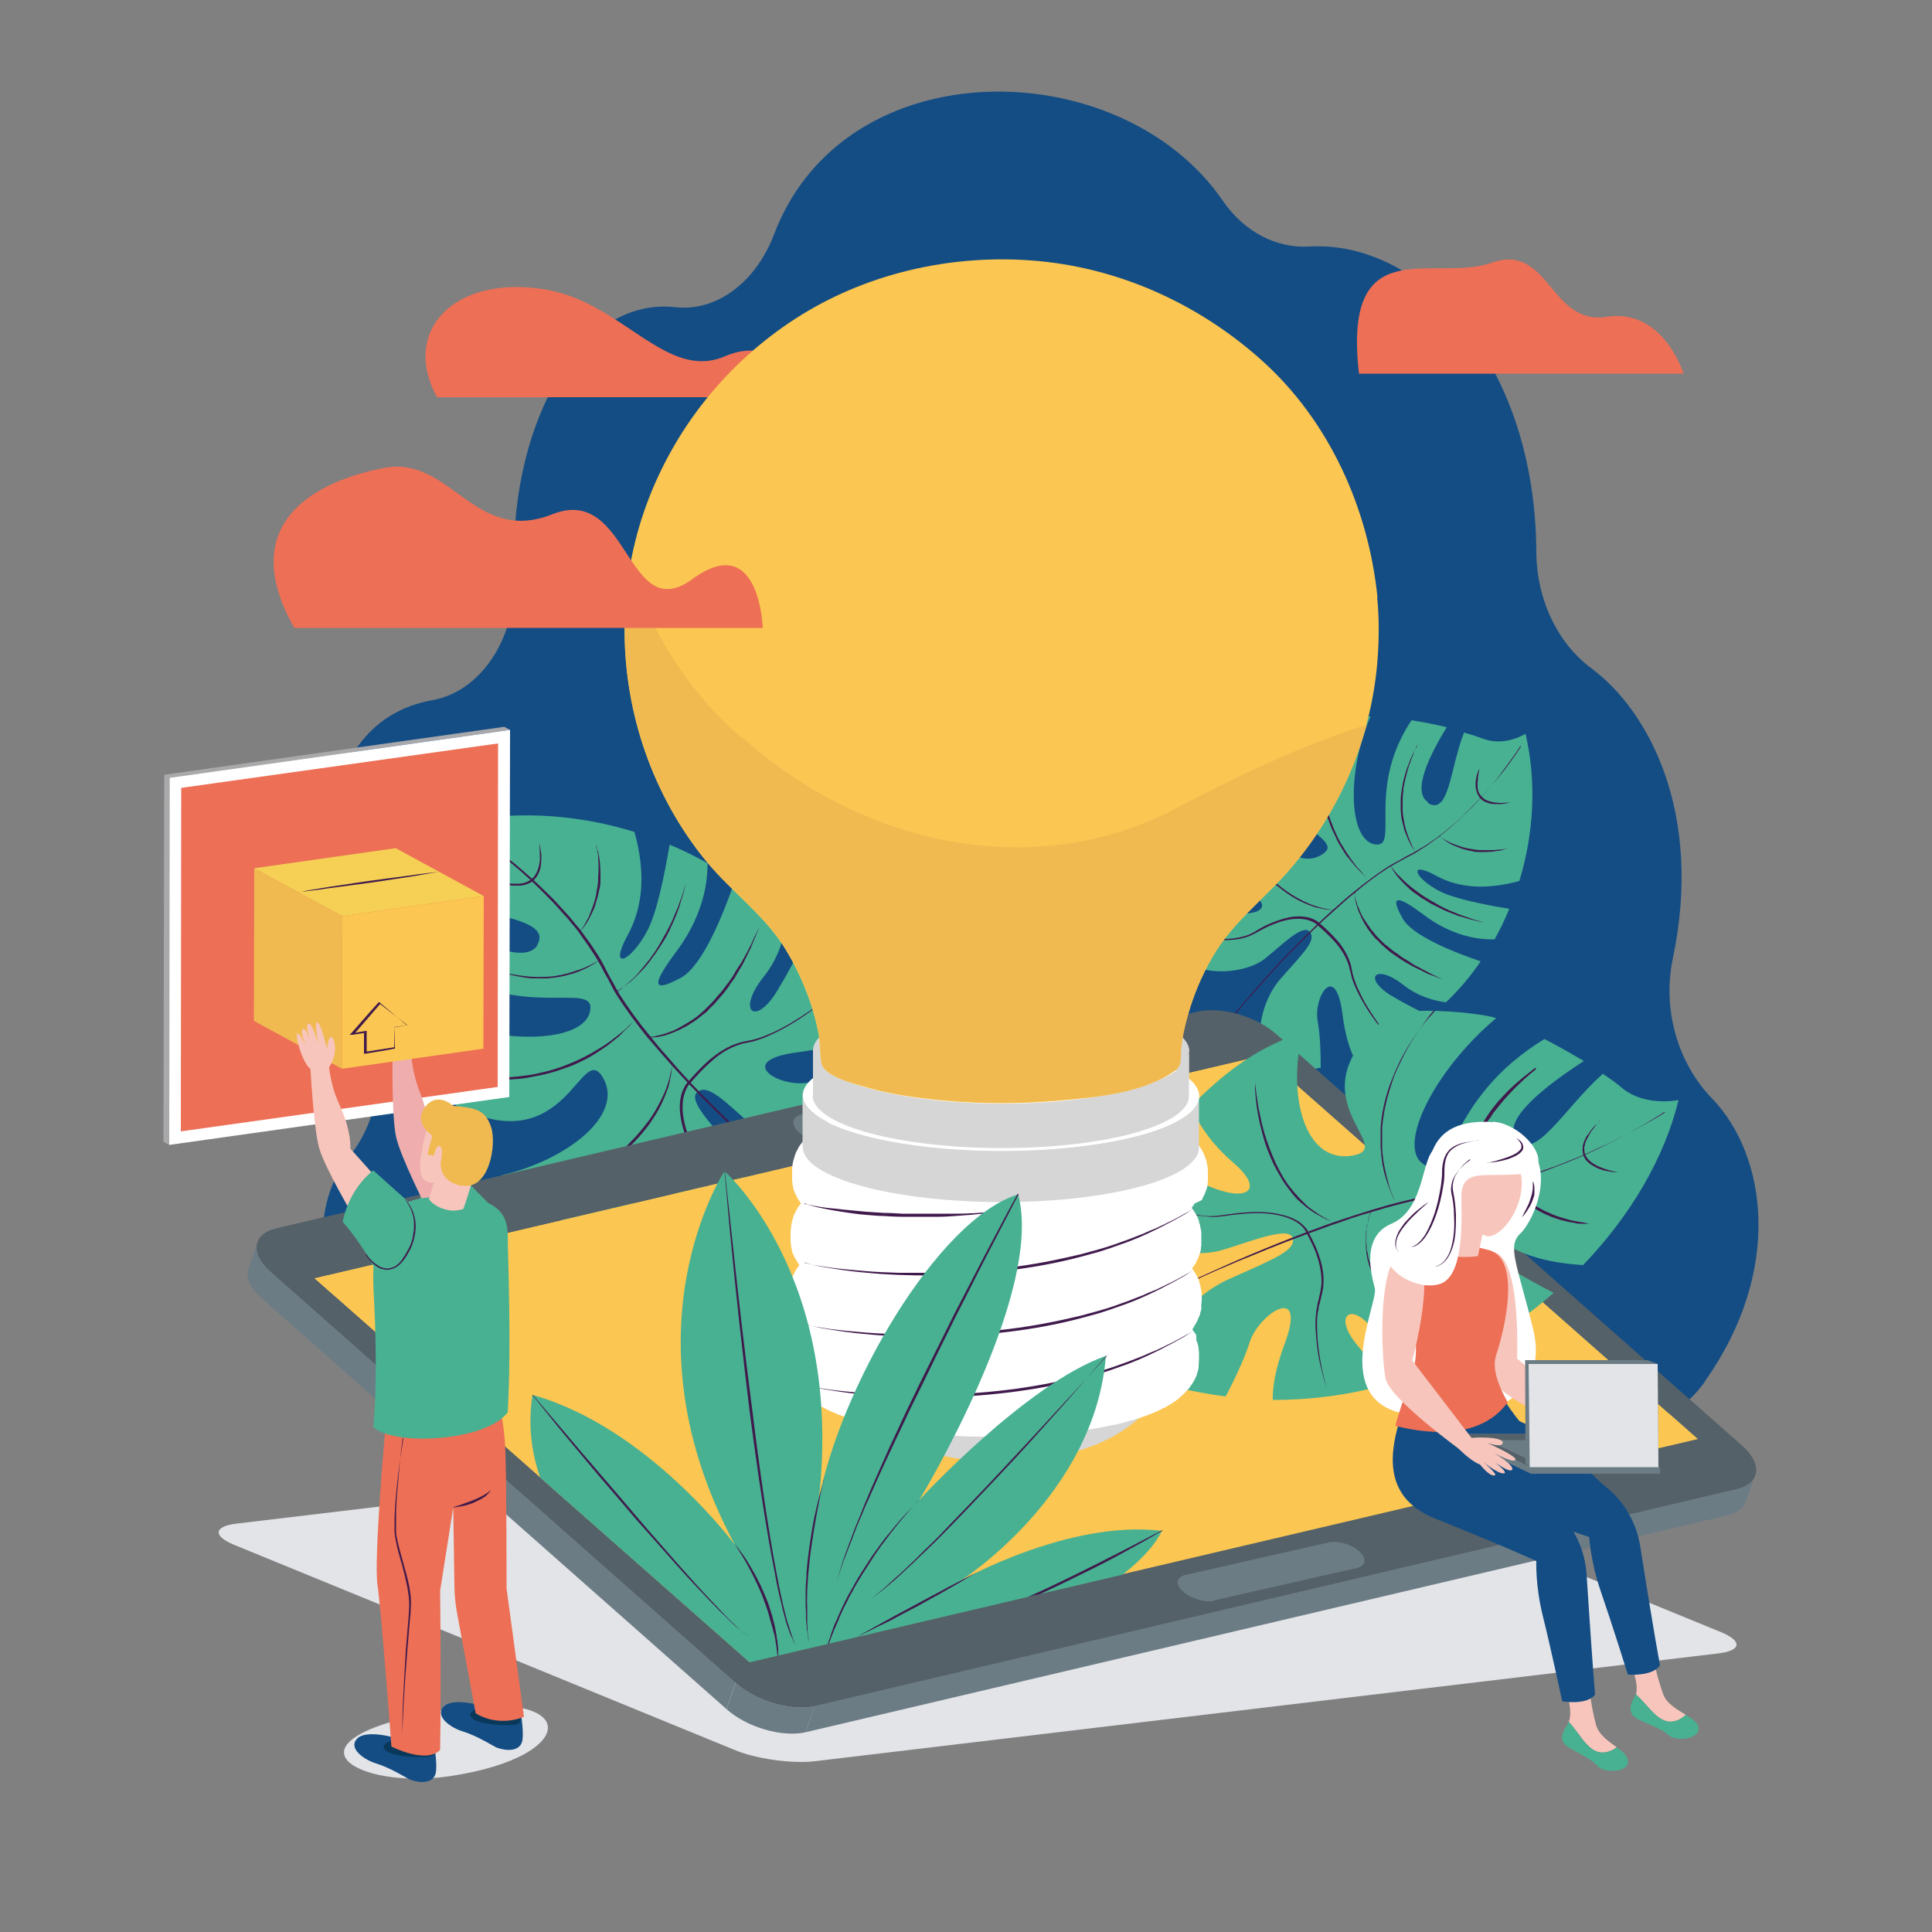 <?xml version="1.0" encoding="UTF-8"?>
<svg id="Capa_1" xmlns="http://www.w3.org/2000/svg" version="1.1" xmlns:xlink="http://www.w3.org/1999/xlink" viewBox="0 0 500 500">
  <rect x="0" y="0" width="500" height="500" fill="#808080" stroke="none"/>
  <!-- Generator: Adobe Illustrator 29.4.0, SVG Export Plug-In . SVG Version: 2.1.0 Build 152)  -->
  <defs>
    <style>
      .st0 {
        fill: #144d84;
      }

      .st1 {
        fill: #f0ba51;
      }

      .st2 {
        fill: #fff;
      }

      .st3 {
        fill: #e3e4e8;
      }

      .st4 {
        fill: #ec6f56;
      }

      .st5 {
        fill: #401a4c;
      }

      .st6 {
        fill: none;
      }

      .st7 {
        fill: #fbc651;
      }

      .st8 {
        fill: #efaead;
      }

      .st9 {
        isolation: isolate;
      }

      .st10 {
        fill: #a9a8ab;
      }

      .st11 {
        fill: #d6d6d6;
      }

      .st12 {
        fill: #556168;
      }

      .st13 {
        fill: #48b192;
      }

      .st14 {
        fill: #6c7c85;
      }

      .st15 {
        fill: #f5d055;
      }

      .st16 {
        fill: #09385a;
      }

      .st17 {
        clip-path: url(#clippath);
      }

      .st18 {
        fill: #f7c5bb;
      }
    </style>
    <clipPath id="clippath">
      <polygon class="st6" points="439.5 372.5 194 430.2 81.3 330.8 296.5 157.6 439.5 372.5"/>
    </clipPath>
  </defs>
  <g id="OBJECTS">
    <g>
      <path class="st3" d="M116.2,459.7c35.1-5.1,34.7-24.2-4.9-16.5s-19,20,4.9,16.5Z"/>
      <path class="st3" d="M444.7,427.9l-233.8,27.9c-6,.7-15.4-.6-21-3l-129.3-53c-5.6-2.3-5.3-4.8.7-5.5l233.8-27.9c6-.7,15.4.6,21,3l129.3,53c5.6,2.3,5.3,4.8-.7,5.5Z"/>
      <path class="st12" d="M449.3,385.4l-238.4,56.1c-6.1,1.4-15.3-1.3-20.5-6l-120.5-106.5c-5.2-4.7-4.5-9.7,1.7-11.1l238.4-56.1c6.1-1.4,15.3,1.3,20.5,6l120.5,106.5c5.2,4.7,4.5,9.7-1.7,11.1ZM326.9,273.1l-245.6,57.7,112.6,99.3,245.6-57.7-112.6-99.3"/>
      <path class="st0" d="M441.2,357.5c20.5-28.9,15.9-58.8,1.8-73.3-8.8-9.1-12.8-22.9-10.1-36,8-37.9-6.3-64.3-21-75.2-8.8-6.5-14.2-17.8-14.3-30.1-.2-48.4-29.3-80.8-58.8-79.1-8.5.5-16.8-3.8-22.3-11.8-26.4-38.5-97.9-39.7-116.2,8.7-4.7,12.3-14.8,20-25.5,18.8-26.5-2.9-43.4,34-41.6,68.2.8,16.8-8.4,31.2-21.3,33.5-32,5.8-31.6,48.8-17.5,79.3,6,12.9,4.2,28.8-3.9,38.6-3,3.6-4.9,7.8-6,12.3-4.7,19.7,7.5,40.8,23.9,42.1,200.2,16.1,284.6,16.2,312.6,15.3,7.9-.2,15.3-4.2,20.2-11.2Z"/>
      <path class="st4" d="M113,102.8h98.7s-9.1-17.1-24.1-10.6c-15,6.5-26.4-13.7-46-17.2-23.8-4.2-38,10.5-28.5,27.8Z"/>
      <g>
        <path class="st13" d="M139.2,244.5c-3.4,5.4-15.6-.8-24-6.1-.8,3.6-1.6,7.5-2.3,11.3,22.4,15,41.5,3.7,39.8,12-1.6,8.3-23.4,8.9-41.2,1.1,0,.9,0,1.6.2,2.3.6,4.3,2.3,12.3,6.4,21.1,28.8,14.8,32.2-17.5,38-7.2,5.5,9.6-9.4,21.2-26.1,25.1,1.4,1.5,2.8,2.9,4.4,4.3,6.1,5.5,14.2,9.3,22.4,11.9,3.3-3.3,7.3-8.5,10.3-16,5.9-14.4,12.1-2.8,3.2,19.1,7.7,1.2,14.7,1.5,19.3,1.2,6.3-11.7,2.8-23.1-.3-27.3-3.7-4.9-11.5-12.3-8.9-14.6,2.6-2.3,6.4,1.5,15,9.3,7.1,6.4,19.7,9.3,29.9,4.6.4-1.3.5-2.5.5-3.7-.3-4.7-.8-9.3-1.7-13.6-4.2,0-10.4.1-15,.9-7.7,1.3-19.2-5.8-2.5-7.9,7-.9,11.6-2.4,14.6-3.8-3.2-9.3-7.8-17.4-13.4-24.4-1.6,3.4-3.9,7.8-6.7,12.4-5.7,9.3-10.6,5.2-3.4-3.8,3.8-4.8,5.2-9.9,5.6-13.6-4-4.2-8.4-7.9-13.1-11.2-2.9,8.4-8.3,22-13.9,25.1-8.3,4.5-7.1,1.1-1.3-6.7,4.8-6.4,8.2-14.4,8.1-22.9-3.2-1.8-6.4-3.4-9.8-4.8-1.3,7.6-3.3,17.8-5.9,22.5-4.3,8-10,10.2-5,1,4.1-7.5,4.7-16.3,1.8-26.8-15.8-4.9-32.5-5.6-47.4-2.1,0,0,4.3,6.8,1.4,14-.6,1.4-1.2,3.4-1.9,5.8,11.1,4.5,26.9,4.9,22.6,11.8Z"/>
        <path class="st5" d="M121.2,214.7s1.9,1.2,5.1,3.5c1.6,1.1,3.5,2.6,5.6,4.3,1.1.8,2.2,1.8,3.4,2.8,1.1,1,2.4,2.1,3.6,3.2,1.2,1.2,2.5,2.4,3.8,3.7,1.3,1.3,2.5,2.7,3.8,4.1.7.7,1.3,1.5,1.9,2.2.6.8,1.3,1.5,1.9,2.3,1.2,1.7,2.5,3.3,3.6,5.1.6.9,1.2,1.8,1.7,2.7.5.9,1,1.9,1.5,2.9.5.9,1,1.9,1.6,2.9.5.9,1,1.9,1.6,2.9,2.4,3.7,5,7.3,7.9,10.8,1.4,1.7,2.8,3.5,4.3,5.1,1.5,1.7,2.9,3.4,4.4,5,3,3.3,6,6.4,9,9.3,1.5,1.5,3,2.9,4.4,4.3,1.5,1.4,2.9,2.7,4.3,4.1,2.9,2.6,5.6,5,8.1,7.2,1.3,1.1,2.5,2.1,3.7,3.1,1.2,1,2.3,1.9,3.4,2.8,2.1,1.7,4,3.2,5.6,4.3.8.6,1.5,1.1,2.2,1.5.6.4,1.2.8,1.6,1,.9.5,1.4.8,1.4.8,0,0-.5-.3-1.4-.8-.5-.2-1-.6-1.7-1-.6-.4-1.4-.9-2.2-1.5-1.6-1.1-3.5-2.5-5.7-4.2-1.1-.8-2.2-1.8-3.4-2.7-1.2-1-2.4-2-3.7-3.1-2.6-2.2-5.3-4.6-8.2-7.2-1.4-1.3-2.9-2.7-4.3-4-1.5-1.4-2.9-2.8-4.5-4.3-3-3-6.1-6-9.1-9.3-1.5-1.6-3-3.3-4.5-5-1.5-1.7-2.9-3.4-4.4-5.1-2.8-3.5-5.5-7.1-7.9-10.9-.6-.9-1.1-1.9-1.6-2.9-.5-1-1-1.9-1.6-2.9-.5-1-1-1.9-1.5-2.8-.5-.9-1.1-1.8-1.7-2.7-1.1-1.8-2.4-3.4-3.5-5.1-.6-.8-1.3-1.6-1.9-2.3-.6-.8-1.2-1.5-1.9-2.2-1.3-1.4-2.5-2.9-3.8-4.1-1.2-1.3-2.5-2.5-3.7-3.7-1.2-1.2-2.4-2.2-3.6-3.3-1.2-1-2.3-2-3.3-2.8-2.1-1.7-4-3.2-5.6-4.4-3.2-2.3-5.1-3.5-5.1-3.5Z"/>
        <path class="st5" d="M145.9,308.8s2.5-1.4,6-3.8c3.5-2.4,8-5.9,11.9-10.1,1-1,1.9-2.1,2.8-3.2.9-1.1,1.7-2.2,2.4-3.3,1.4-2.2,2.5-4.5,3.3-6.4.2-.5.3-1,.5-1.4.1-.5.3-.9.4-1.3.2-.8.3-1.6.5-2.2.2-1.2.2-1.9.2-1.9,0,0,0,.7-.1,2-.1.6-.2,1.4-.4,2.2,0,.4-.2.9-.3,1.4-.1.5-.3,1-.5,1.5-.7,2-1.7,4.3-3.2,6.6-.7,1.1-1.5,2.3-2.4,3.4-.9,1.1-1.8,2.2-2.8,3.2-1,1-2,2-3,3s-2.1,1.8-3.1,2.7c-2.1,1.7-4.1,3.1-5.9,4.3-1.8,1.2-3.4,2-4.5,2.6-1.1.6-1.7.9-1.7.9Z"/>
        <path class="st5" d="M168,268.3s.2,0,.5,0c.3,0,.8,0,1.3-.2.6-.1,1.2-.3,2-.5.4-.1.8-.3,1.2-.4.4-.2.9-.3,1.3-.5.4-.2.9-.4,1.4-.7.5-.3.9-.5,1.4-.8.5-.3,1-.6,1.5-.9.5-.3,1-.7,1.5-1,.5-.4,1-.8,1.4-1.2l.7-.6.7-.7c.5-.5.9-.9,1.4-1.4.5-.5.9-1,1.3-1.5l1.3-1.5c.4-.5.8-1.1,1.2-1.6.4-.5.8-1,1.1-1.5.4-.5.7-1.1,1-1.6.6-1.1,1.3-2,1.9-3,.5-1,1.1-1.9,1.5-2.8.5-.9.9-1.7,1.2-2.4.3-.7.6-1.4.9-1.9.5-1,.8-1.6.8-1.6,0,0-.2.6-.7,1.7-.2.5-.5,1.2-.8,1.9-.3.7-.6,1.6-1.1,2.5-.4.9-.9,1.8-1.4,2.9-.5,1-1.2,2-1.8,3.1-.3.5-.6,1.1-1,1.6-.4.5-.8,1-1.1,1.6-.4.5-.8,1.1-1.2,1.6l-1.3,1.5c-.4.5-.9,1-1.3,1.5-.5.5-1,.9-1.4,1.4l-.7.7-.8.6c-.5.4-1,.8-1.5,1.2-.5.4-1,.7-1.5,1-.5.3-1,.7-1.5.9-.5.3-1,.5-1.5.8-.5.2-1,.4-1.4.6-.5.2-.9.3-1.3.5-.4.1-.8.3-1.2.4-.8.2-1.5.3-2,.4-.6,0-1,.1-1.3.1-.3,0-.5,0-.5,0Z"/>
        <path class="st5" d="M159.6,256.7s.5-.3,1.3-.9c.4-.3.8-.7,1.3-1.1.5-.4,1.1-1,1.7-1.5.6-.6,1.2-1.2,1.8-2,.6-.7,1.3-1.5,1.9-2.3.7-.8,1.2-1.7,1.9-2.6.6-.9,1.2-1.9,1.7-2.8.5-1,1.1-1.9,1.6-2.9.5-1,1-1.9,1.4-2.9.4-1,.8-1.9,1.2-2.8.3-.9.6-1.7.9-2.5.3-.8.5-1.5.7-2.2.2-.6.4-1.2.5-1.7.3-.9.4-1.5.4-1.5,0,0-.1.5-.4,1.5-.1.5-.2,1.1-.4,1.7-.1.7-.4,1.4-.6,2.2-.3.8-.5,1.7-.8,2.6-.3.9-.7,1.8-1.1,2.8-.4,1-.9,1.9-1.3,2.9-.5,1-1,2-1.6,2.9-.6,1-1.2,1.9-1.8,2.8-.7.9-1.3,1.8-1.9,2.6-.6.8-1.3,1.6-2,2.3-.6.7-1.3,1.3-1.9,1.9-.6.6-1.2,1.1-1.8,1.5-.5.4-1,.8-1.4,1-.8.5-1.3.8-1.3.8Z"/>
        <path class="st5" d="M150.2,241s.9-1.2,1.9-3.2c.3-.5.5-1,.7-1.6.2-.6.5-1.2.7-1.9.5-1.3.8-2.7,1-4.2.2-.7.2-1.5.3-2.2,0-.7,0-1.4.1-2.1,0-.7,0-1.4,0-2,0-.6-.1-1.2-.1-1.8,0-.5,0-1.1-.2-1.5,0-.4-.1-.8-.2-1.1-.1-.6-.2-1-.2-1,0,0,.1.4.3,1,0,.3.2.7.3,1.1.1.4.2.9.3,1.5,0,.6.2,1.1.2,1.8,0,.6.1,1.3.1,2,0,.7,0,1.4,0,2.2,0,.7-.1,1.5-.3,2.2-.3,1.5-.7,2.9-1.1,4.2-.2.7-.5,1.3-.8,1.9-.3.6-.5,1.1-.8,1.6-.5,1-1.1,1.7-1.5,2.3-.4.5-.7.8-.7.8Z"/>
        <path class="st5" d="M120.9,248.1s.5.2,1.4.6c.9.4,2.2.9,3.8,1.5.8.3,1.7.6,2.6.9.9.3,1.9.6,2.9.8,1,.3,2.1.4,3.2.6,1.1.1,2.2.3,3.3.3,1.1.1,2.2,0,3.3,0,1.1-.1,2.2-.1,3.2-.4.5,0,1-.2,1.5-.3.5-.1,1-.2,1.4-.4.9-.2,1.8-.6,2.6-.8.8-.3,1.5-.6,2.1-.9.6-.2,1.2-.6,1.6-.8.9-.5,1.4-.7,1.4-.7,0,0-.5.3-1.3.8-.4.3-.9.6-1.5.9-.6.3-1.3.7-2.1,1-.8.3-1.6.7-2.6.9-.5.1-1,.3-1.4.4-.5.1-1,.2-1.5.3-1,.2-2.1.3-3.3.4-1.1,0-2.3,0-3.4,0-1.1,0-2.3-.2-3.4-.4-1.1-.2-2.2-.4-3.2-.7-1-.2-2-.6-2.9-.9-.9-.3-1.8-.6-2.6-1-.8-.3-1.5-.6-2.1-.9-.6-.3-1.2-.5-1.6-.8-.9-.5-1.4-.7-1.4-.7Z"/>
        <path class="st5" d="M128.2,228s.3,0,.8.2c.3,0,.6.1,1,.2.4,0,.8.2,1.3.2.5,0,1,.1,1.5.1.5,0,1.1,0,1.7,0,1.1-.1,2.3-.5,3.2-1.3.9-.8,1.4-1.9,1.7-3,.3-1.1.4-2.2.3-3.1,0-.9,0-1.7-.1-2.3,0-.5-.1-.9-.1-.9,0,0,.4,1.2.6,3.1,0,.9,0,2.1-.2,3.3-.3,1.2-.8,2.4-1.8,3.3-.5.5-1.1.8-1.7,1-.6.2-1.2.4-1.8.4-.6,0-1.2,0-1.7,0-.5,0-1.1-.1-1.5-.2-.5,0-.9-.2-1.3-.3-.4-.1-.7-.2-.9-.3-.5-.2-.8-.3-.8-.3Z"/>
        <path class="st5" d="M181.1,324.5s.4-1.4.9-3.8c.2-1.2.5-2.7.7-4.5.2-1.7.4-3.7.3-5.8,0-2.1-.2-4.5-1-6.8-.6-2.4-2.3-4.4-3.4-6.9-1.2-2.4-2.1-5.1-2.5-7.9-.4-2.8-.2-5.9,1.6-8.4,1.9-2.2,3.8-4.3,6-6.2,2.2-1.8,4.6-3.4,7.2-4.2l1-.3,1-.2c.6-.1,1.3-.3,1.9-.4,1.2-.3,2.4-.7,3.6-1.2,2.3-.9,4.3-2,6.2-3.1,3.7-2.2,6.6-4.3,8.6-5.9,2-1.5,3.1-2.5,3.1-2.5,0,0-1.1,1-3,2.6-2,1.6-4.8,3.8-8.5,6-1.8,1.1-3.9,2.2-6.2,3.2-1.1.5-2.4.9-3.6,1.3-.6.1-1.3.3-1.9.4l-1,.2-.9.3c-2.5.8-4.9,2.3-7,4.2-2.1,1.8-4.1,4-5.9,6.1-.8,1.1-1.3,2.5-1.5,3.8-.2,1.4-.2,2.8,0,4.2.4,2.8,1.3,5.4,2.5,7.8,1.1,2.4,2.7,4.6,3.4,7,.7,2.4.9,4.8.9,6.9,0,2.2-.2,4.1-.5,5.9-.2,1.7-.6,3.2-.8,4.5-.6,2.4-1,3.8-1,3.8Z"/>
        <path class="st5" d="M114.7,277.4s.8.2,2.3.5c1.4.3,3.5.6,6,.8,1.3.1,2.6.2,4.1.2,1.4,0,3,0,4.5-.1,1.6-.1,3.2-.3,4.8-.5,1.6-.2,3.3-.6,4.9-1,1.6-.4,3.2-.9,4.8-1.5,1.5-.6,3-1.2,4.4-1.9,1.4-.7,2.7-1.4,4-2.2.6-.4,1.2-.7,1.8-1.1.6-.4,1.1-.8,1.6-1.1,1-.8,1.9-1.5,2.7-2.1.8-.7,1.5-1.2,2-1.8,1.1-1,1.7-1.6,1.7-1.6,0,0-.6.6-1.6,1.7-.5.5-1.2,1.1-1.9,1.9-.7.7-1.6,1.4-2.6,2.2-.5.4-1,.8-1.6,1.2-.6.4-1.2.8-1.8,1.2-1.2.8-2.5,1.6-4,2.3-1.4.7-2.9,1.4-4.5,1.9-1.6.6-3.2,1.1-4.8,1.5-1.6.4-3.3.7-4.9,1-1.6.3-3.3.4-4.9.5-3.2.2-6.1,0-8.6-.2-2.5-.3-4.6-.7-6-1-1.4-.3-2.2-.6-2.2-.6Z"/>
      </g>
      <g>
        <path class="st13" d="M369.6,207.6c-4.4-2.7.6-12.5,4.8-19.4-2.9-.7-6-1.3-9.1-1.8-12,18-2.8,33.4-9.6,32.1-6.7-1.3-7.2-18.8-1-33.1-.7,0-1.3,0-1.8.1-3.5.5-9.9,1.9-16.9,5.2-11.8,23.2,14.2,25.8,5.9,30.6-7.7,4.4-17.1-7.5-20.3-20.9-1.2,1.1-2.3,2.3-3.5,3.5-4.4,4.9-7.5,11.4-9.5,18.1,2.7,2.6,6.9,5.8,12.9,8.3,11.6,4.7,2.3,9.7-15.4,2.7-1,6.2-1.1,11.8-.9,15.6,9.4,5,18.6,2.2,21.9-.3,3.9-3,9.9-9.3,11.8-7.2,1.9,2.1-1.2,5.1-7.4,12.1-5.1,5.7-7.4,15.9-3.6,24.1,1,.3,2,.4,3,.4,3.8-.2,7.5-.7,10.9-1.4,0-3.3-.1-8.3-.8-12.1-1.1-6.2,4.6-15.4,6.4-2,.7,5.7,1.9,9.3,3.1,11.7,7.4-2.6,14-6.3,19.6-10.9-2.7-1.3-6.3-3.1-10-5.3-7.5-4.6-4.2-8.5,3.1-2.8,3.8,3,8,4.1,11,4.5,3.4-3.2,6.4-6.8,9-10.6-6.8-2.3-17.7-6.6-20.2-11.1-3.7-6.6-.9-5.7,5.4-1,5.1,3.9,11.6,6.6,18.4,6.4,1.4-2.5,2.7-5.2,3.8-7.9-6.1-1-14.3-2.6-18.1-4.6-6.5-3.4-8.2-8-.9-4,6,3.3,13.1,3.7,21.6,1.4,3.9-12.7,4.4-26.2,1.6-38.1,0,0-5.4,3.5-11.2,1.2-1.1-.4-2.8-1-4.7-1.5-3.6,8.9-3.8,21.7-9.4,18.2Z"/>
        <path class="st5" d="M393.5,193s-.9,1.6-2.8,4.1c-.9,1.3-2.1,2.8-3.4,4.6-.7.9-1.4,1.8-2.2,2.7-.8.9-1.7,1.9-2.6,2.9-.9,1-1.9,2-3,3-1,1-2.1,2.1-3.3,3.1-1.1,1-2.4,2-3.7,3.1-1.3.9-2.6,2-4.1,2.9-.7.4-1.4.9-2.2,1.4-.8.4-1.5.8-2.3,1.2-1.5.8-3.1,1.7-4.6,2.6-3,1.9-5.9,4.1-8.6,6.4-1.4,1.1-2.8,2.3-4.1,3.5-1.3,1.2-2.7,2.4-4,3.6-2.6,2.4-5.1,4.9-7.5,7.3-2.4,2.4-4.6,4.8-6.7,7.1-2.1,2.3-4,4.5-5.8,6.5-.9,1-1.7,2-2.5,3-.8.9-1.5,1.8-2.2,2.7-1.4,1.7-2.5,3.2-3.5,4.5-.5.6-.8,1.2-1.2,1.7-.4.5-.6.9-.8,1.3-.4.7-.6,1.1-.6,1.1,0,0,.2-.4.6-1.1.2-.4.5-.8.8-1.3.3-.5.7-1.1,1.2-1.8.9-1.3,2-2.8,3.4-4.6,1.3-1.7,2.9-3.7,4.7-5.7,1.7-2.1,3.7-4.3,5.8-6.6,2.1-2.3,4.3-4.7,6.7-7.1,2.4-2.4,4.8-4.9,7.4-7.3,1.3-1.2,2.6-2.4,4-3.6,1.3-1.2,2.7-2.4,4.1-3.5,2.8-2.3,5.7-4.4,8.7-6.4,1.5-.9,3.1-1.7,4.6-2.6.8-.4,1.5-.8,2.3-1.2.7-.4,1.4-.9,2.2-1.3,1.5-.9,2.8-1.9,4.1-2.8,1.3-1,2.5-2,3.7-3,1.2-1,2.3-2,3.3-3.1,1.1-1,2-2,3-3,1.9-2,3.5-3.8,4.9-5.5,1.4-1.7,2.6-3.2,3.5-4.5,1.9-2.5,2.8-4.1,2.8-4.1Z"/>
        <path class="st5" d="M317.9,213.2s1.1,2,3.1,4.8c2,2.8,4.8,6.4,8.1,9.5.8.8,1.7,1.5,2.6,2.2.9.7,1.8,1.3,2.7,1.9,1.8,1.1,3.6,2,5.2,2.6.4.1.8.3,1.2.4.4.1.7.2,1.1.3.7.2,1.3.3,1.8.4,1,.1,1.6.2,1.6.2,0,0-.6,0-1.6-.1-.5,0-1.1-.1-1.8-.3-.3,0-.7-.2-1.1-.2-.4-.1-.8-.2-1.2-.4-1.6-.5-3.5-1.4-5.3-2.5-.9-.6-1.8-1.2-2.7-1.9-.9-.7-1.8-1.4-2.6-2.2-1.7-1.6-3.2-3.3-4.6-5-1.4-1.7-2.5-3.3-3.4-4.8-.9-1.4-1.6-2.7-2.1-3.6-.5-.9-.7-1.4-.7-1.4Z"/>
        <path class="st5" d="M350.6,230.8s0,.1,0,.4c0,.2,0,.6.2,1.1,0,.5.2,1,.4,1.6,0,.3.2.6.4,1,.1.3.3.7.4,1,.2.4.3.7.5,1.1.2.4.4.7.7,1.1.2.4.5.8.8,1.2.3.4.5.8.8,1.2.7.7,1.2,1.6,2,2.3.4.4.7.7,1.1,1.1.4.4.8.7,1.2,1l1.2,1c.4.3.8.6,1.3.9.4.3.8.6,1.2.9.4.3.9.5,1.3.8.9.5,1.6,1.1,2.4,1.5.8.4,1.6.8,2.3,1.2.7.4,1.4.7,1.9,1,.6.3,1.1.5,1.5.7.8.4,1.3.6,1.3.6,0,0-.5-.2-1.4-.5-.4-.2-1-.4-1.6-.6-.6-.2-1.3-.5-2-.9-.7-.4-1.5-.7-2.3-1.1-.8-.4-1.6-.9-2.5-1.4-.4-.3-.9-.5-1.3-.8-.4-.3-.8-.6-1.3-.9-.4-.3-.9-.6-1.3-.9l-1.2-1c-.4-.4-.8-.7-1.2-1.1-.4-.4-.7-.8-1.1-1.1-.8-.7-1.4-1.6-2-2.4-.3-.4-.6-.8-.8-1.2-.3-.4-.5-.8-.7-1.2-.2-.4-.4-.8-.6-1.2-.2-.4-.3-.8-.5-1.1-.3-.7-.5-1.4-.7-2.1-.2-.6-.3-1.2-.3-1.6-.1-.9,0-1.5,0-1.5Z"/>
        <path class="st5" d="M359.9,224s.2.4.7,1c.2.3.5.7.9,1.1.4.4.8.8,1.3,1.3.5.5,1,1,1.6,1.5.6.5,1.2,1,1.9,1.5.6.5,1.4,1,2.1,1.5.7.5,1.5.9,2.3,1.4.8.4,1.5.9,2.3,1.3.8.4,1.6.8,2.3,1.1.8.3,1.5.6,2.2.9.7.3,1.4.5,2,.7.6.2,1.2.4,1.7.6.5.2,1,.3,1.4.4.7.2,1.2.4,1.2.4,0,0-.4,0-1.2-.3-.4,0-.8-.2-1.4-.3-.5-.1-1.1-.3-1.8-.5-.6-.2-1.3-.4-2.1-.6-.7-.3-1.5-.6-2.3-.9-.8-.3-1.6-.7-2.4-1.1-.8-.4-1.6-.8-2.4-1.2-.8-.5-1.5-1-2.3-1.4-.7-.5-1.4-1-2.1-1.5-.7-.5-1.3-1.1-1.8-1.6-.6-.5-1.1-1.1-1.5-1.5-.9-1-1.6-1.9-2-2.6-.4-.7-.6-1.1-.6-1.1Z"/>
        <path class="st5" d="M372.4,216.4s1,.7,2.6,1.5c.8.4,1.8.8,2.8,1.1,1,.4,2.2.6,3.4.8.6.1,1.2.2,1.7.2.6,0,1.1,0,1.7,0,.6,0,1.1,0,1.6,0,.5,0,1,0,1.4-.1.4,0,.9,0,1.2-.1.4,0,.7-.1.9-.2.5,0,.8-.1.8-.1,0,0-.3,0-.8.2-.3,0-.6.2-.9.3-.3.1-.8.2-1.2.2-.4,0-.9.2-1.4.2-.5,0-1.1.1-1.6.1-.6,0-1.2,0-1.7,0-.6,0-1.2,0-1.8-.2-1.2-.2-2.4-.5-3.4-.9-.5-.2-1-.4-1.5-.6-.5-.2-.9-.4-1.3-.7-1.6-.9-2.4-1.8-2.4-1.8Z"/>
        <path class="st5" d="M366.7,192.9s-.2.4-.5,1.2c-.3.7-.7,1.8-1.2,3.1-.5,1.3-.9,2.8-1.3,4.4-.2.8-.3,1.7-.5,2.5,0,.9-.2,1.8-.2,2.7,0,.9,0,1.8,0,2.7,0,.9.1,1.7.3,2.6.1.8.3,1.6.5,2.4.2.8.5,1.4.7,2.1.2.6.5,1.2.7,1.7.2.5.4.9.6,1.3.4.7.6,1.1.6,1.1,0,0-.2-.4-.7-1.1-.2-.3-.5-.7-.7-1.2-.2-.5-.6-1-.8-1.7-.2-.6-.6-1.3-.8-2.1-.1-.4-.2-.8-.3-1.2-.1-.4-.2-.8-.3-1.2-.2-.8-.2-1.7-.3-2.6,0-.9,0-1.8,0-2.7,0-.9.2-1.8.3-2.7.2-.9.3-1.8.5-2.6.2-.8.5-1.6.7-2.4.3-.7.5-1.4.8-2.1.5-1.3,1-2.3,1.4-3,.4-.7.6-1.1.6-1.1Z"/>
        <path class="st5" d="M382.9,198.7s0,.2-.1.7c-.1.4-.2,1.1-.3,1.8,0,.4,0,.8-.1,1.2,0,.4,0,.9,0,1.3,0,.9.4,1.8,1.1,2.5.6.7,1.5,1.1,2.4,1.3.9.2,1.8.3,2.5.3,1.5,0,2.5-.2,2.5-.2,0,0-1,.4-2.5.5-.8,0-1.7,0-2.6-.1-.9-.2-2-.6-2.7-1.4-.7-.8-1.1-1.9-1.2-2.9,0-.5,0-1,0-1.4,0-.4.1-.9.2-1.2,0-.4.2-.7.3-1,0-.3.2-.6.3-.8.2-.4.3-.6.3-.6Z"/>
        <path class="st5" d="M305.4,241.5s1.1.3,3.1.7c1,.2,2.2.4,3.6.6,1.4.2,3,.3,4.7.2,1.7,0,3.6-.2,5.5-.8,1.9-.5,3.5-1.9,5.5-2.8,2-.9,4.1-1.7,6.4-2.1,2.3-.3,4.8-.2,6.8,1.2,1.8,1.5,3.5,3.1,5,4.8,1.5,1.7,2.7,3.7,3.4,5.8.2.5.3,1,.4,1.6.1.5.2,1,.3,1.5.3,1,.6,1.9,1,2.9.8,1.8,1.6,3.5,2.5,5,1.8,3,3.5,5.3,4.7,6.9,1.2,1.6,2,2.5,2,2.5,0,0-.8-.8-2.1-2.4-1.3-1.6-3.1-3.8-4.9-6.8-.9-1.5-1.8-3.1-2.6-5-.4-.9-.8-1.9-1-2.9-.1-.5-.2-1-.4-1.5-.1-.5-.2-1-.4-1.5-.7-2-1.9-3.9-3.4-5.6-1.5-1.7-3.2-3.2-4.9-4.7-1.8-1.3-4.2-1.5-6.4-1.2-2.2.3-4.3,1.1-6.3,2-1.9.9-3.7,2.2-5.6,2.7-1.9.6-3.8.7-5.6.7-1.7,0-3.3-.2-4.7-.4-1.4-.2-2.6-.5-3.6-.7-2-.5-3.1-.8-3.1-.8Z"/>
        <path class="st5" d="M343.1,187.9s-.2.7-.4,1.8c-.1.6-.2,1.3-.3,2.1,0,.8-.2,1.7-.3,2.7,0,.5,0,1-.1,1.6,0,.5,0,1.1,0,1.7,0,1.2,0,2.4.1,3.6,0,.6.1,1.3.2,1.9,0,.6.1,1.3.3,1.9.2,1.3.4,2.6.8,3.9.2.6.3,1.3.5,1.9.2.6.4,1.3.7,1.9.4,1.3,1,2.4,1.5,3.6.5,1.2,1.2,2.2,1.8,3.2.3.5.6,1,.9,1.4.3.4.6.9.9,1.3.6.8,1.1,1.6,1.7,2.2.6.6,1,1.1,1.4,1.6.8.9,1.3,1.4,1.3,1.4,0,0-.5-.5-1.3-1.3-.4-.4-.9-.9-1.5-1.5-.6-.6-1.1-1.3-1.8-2.1-.3-.4-.6-.8-1-1.2-.3-.4-.6-.9-.9-1.4-.6-1-1.3-2-1.8-3.2-.5-1.2-1.2-2.3-1.6-3.6-.2-.6-.5-1.3-.7-1.9-.2-.6-.4-1.3-.5-2-.4-1.3-.6-2.7-.8-4-.1-.7-.2-1.3-.2-2,0-.7-.1-1.3-.2-1.9,0-1.3-.1-2.5,0-3.7,0-.6,0-1.1,0-1.7,0-.5.1-1.1.1-1.6,0-1,.3-1.9.4-2.7.2-.8.3-1.5.4-2.1.3-1.2.5-1.8.5-1.8Z"/>
      </g>
      <g>
        <path class="st14" d="M64.3,328.3l2.4-6.8c-.7,2.1.3,4.9,3.2,7.5l-2.4,6.8c-2.9-2.7-4-5.4-3.2-7.5Z"/>
        <path class="st14" d="M454.2,381.8l-2.4,6.8c-.6,1.7-2.2,2.9-4.9,3.6l2.4-6.8c2.7-.6,4.3-1.9,4.9-3.6Z"/>
        <polygon class="st14" points="208.5 448.3 210.9 441.4 449.3 385.4 447 392.2 208.5 448.3"/>
        <polygon class="st14" points="67.5 335.8 69.9 329 190.4 435.4 188 442.3 67.5 335.8"/>
        <path class="st14" d="M188,442.3l2.4-6.8c5.2,4.7,14.4,7.4,20.5,6l-2.4,6.8c-6.1,1.4-15.3-1.3-20.5-6Z"/>
        <polygon class="st7" points="439.5 372.5 194 430.2 81.3 330.8 326.9 273.1 439.5 372.5"/>
        <path class="st12" d="M449.3,385.4l-238.4,56.1c-6.1,1.4-15.3-1.3-20.5-6l-120.5-106.5c-5.2-4.7-4.5-9.7,1.7-11.1l238.4-56.1c6.1-1.4,15.3,1.3,20.5,6l120.5,106.5c5.2,4.7,4.5,9.7-1.7,11.1ZM326.9,273.1l-245.6,57.7,112.6,99.3,245.6-57.7-112.6-99.3"/>
        <path class="st14" d="M314.1,414.2l37-8.4c2.4-.5,2.7-2.5.7-4.3-2-1.8-5.6-2.9-8-2.3l-37,8.4c-2.4.5-2.7,2.5-.6,4.3,2,1.8,5.6,2.9,8,2.4"/>
        <path class="st14" d="M207.5,288.4c-2.6.6-2.9,2.7-.7,4.7,2.2,2,6.1,3.1,8.7,2.5,2.6-.6,2.9-2.7.7-4.7-2.2-2-6.1-3.1-8.7-2.5"/>
      </g>
      <g>
        <path class="st13" d="M392.4,294.6c-3.8-4.9,8.2-14,17.5-20-3.2-1.9-6.7-3.9-10.2-5.7-25.6,15.6-23.4,36.8-31,32.6-7.6-4.2,2.2-24.3,18.5-38-.9-.3-1.7-.5-2.4-.6-4.6-.8-13.4-1.9-24.2-.9-28.5,21.5,2.3,35.1-10.8,37.1-12.2,1.9-16.7-15.5-12.7-32-2.1.8-4.3,1.6-6.4,2.6-8.5,3.8-16.1,10-22.5,16.7,1.8,4.1,5,9.4,11.1,14.6,11.6,10.1-2.9,12-20.7-3.2-4.9,6.6-8.4,12.9-10.4,17.3,8.7,9.5,21.8,10.1,27.4,8.6,6.6-1.8,17.8-6.6,18.9-3.4s-4.5,5.4-16.4,10.7c-9.8,4.4-18.7,15-18.8,25.9,1.1.7,2.3,1.3,3.5,1.7,4.9,1.3,9.7,2.2,14.4,2.8,2-3.8,4.8-9.5,6.2-14,2.4-7.5,15-15.6,9.1.3-2.5,6.7-3.2,11.4-3.1,14.6,10.8,0,21.1-1.5,30.8-4.4-2.6-2.5-6-6.1-9.2-10.1-6.6-8.2-.2-11.4,5.5-1.9,3,5,7.4,7.9,11,9.5,6.1-2.3,11.9-5.1,17.4-8.4-7-5.4-18-14.7-18.5-20.8-.6-9,2.3-6.8,7.3,1,4.1,6.5,10.5,12.2,19,14.8,3.3-2.3,6.4-4.8,9.4-7.4-7-3.6-16.2-8.8-19.7-12.6-6-6.5-5.4-12.5,1.3-4.9,5.5,6.2,14.1,9.6,26,10.3,12.4-12.9,21.1-27.9,24.7-42.7,0,0-8.8,1.8-14.7-3.2-1.1-1-2.8-2.2-4.9-3.6-9.8,8.7-17.7,23.1-22.5,16.9Z"/>
        <path class="st5" d="M430.7,287.8s-2.1,1.4-5.9,3.6c-1.9,1.1-4.3,2.4-7,3.8-1.4.7-2.8,1.4-4.4,2.2-1.6.7-3.2,1.5-4.9,2.2-1.7.7-3.5,1.5-5.5,2.2-1.9.8-3.9,1.5-5.9,2.2-1,.4-2.1.7-3.1,1-1.1.3-2.1.7-3.2,1-2.2.5-4.4,1.2-6.8,1.6-1.2.2-2.3.5-3.5.7-1.2.2-2.4.3-3.6.5-1.2.2-2.4.3-3.6.5-1.2.2-2.4.3-3.6.6-4.8,1-9.7,2.2-14.5,3.7-2.4.7-4.8,1.4-7.2,2.3-2.4.8-4.7,1.6-7.1,2.5-4.7,1.7-9.2,3.4-13.6,5.2-2.2.9-4.3,1.8-6.4,2.6-2.1.9-4.1,1.8-6.1,2.6-3.9,1.8-7.7,3.4-11.1,5.1-1.7.8-3.3,1.6-4.9,2.4-1.5.8-3,1.5-4.4,2.2-2.7,1.4-5.1,2.7-7,3.7-1,.5-1.8,1.1-2.5,1.5-.7.4-1.4.8-1.8,1.2-1,.7-1.5,1-1.5,1,0,0,.5-.4,1.5-1.1.5-.4,1.1-.8,1.8-1.2.7-.4,1.6-1,2.5-1.5,1.9-1.1,4.2-2.4,7-3.8,1.4-.7,2.8-1.5,4.3-2.2,1.5-.8,3.2-1.6,4.9-2.4,3.4-1.6,7.1-3.3,11.1-5.1,2-.9,4-1.8,6.1-2.7,2.1-.9,4.2-1.8,6.4-2.7,4.4-1.8,8.9-3.6,13.6-5.3,2.3-.9,4.7-1.7,7.1-2.5,2.4-.8,4.8-1.6,7.2-2.3,4.8-1.5,9.7-2.7,14.6-3.7,1.2-.3,2.4-.4,3.7-.6,1.2-.2,2.4-.3,3.6-.5,1.2-.2,2.4-.3,3.6-.5,1.2-.2,2.3-.4,3.5-.6,2.3-.4,4.6-1,6.8-1.6,1.1-.3,2.2-.6,3.2-.9,1.1-.3,2.1-.6,3.1-1,2-.7,4-1.4,5.9-2.1,1.9-.7,3.7-1.5,5.5-2.2,1.7-.7,3.4-1.5,4.9-2.2,1.6-.7,3-1.4,4.4-2.1,2.7-1.4,5.1-2.6,7-3.7,3.9-2.1,6-3.5,6-3.5Z"/>
        <path class="st5" d="M324.8,279.9s0,.7.2,1.9c.1,1.2.4,2.9.7,4.9.4,2,.9,4.4,1.6,6.8.4,1.2.8,2.5,1.3,3.8.5,1.3,1,2.5,1.6,3.8.6,1.2,1.2,2.4,1.9,3.6.7,1.1,1.4,2.2,2.3,3.2.4.5.8,1,1.2,1.4.4.5.8.9,1.2,1.3.4.4.8.8,1.2,1.2.4.4.8.7,1.2,1,.8.6,1.6,1.1,2.3,1.6.7.4,1.4.8,1.9,1.1,1.1.5,1.7.8,1.7.8,0,0-.6-.3-1.8-.7-.5-.3-1.2-.6-1.9-1-.7-.4-1.6-.9-2.4-1.5-.4-.3-.9-.6-1.3-1-.4-.4-.9-.7-1.3-1.1-.4-.4-.9-.8-1.3-1.3-.4-.5-.8-.9-1.2-1.5-.8-1-1.6-2.1-2.3-3.3-.7-1.2-1.4-2.4-2-3.6-.6-1.3-1.1-2.5-1.6-3.8-.5-1.3-.9-2.6-1.2-3.8-.7-2.5-1.2-4.9-1.5-6.9-.3-2-.4-3.8-.5-5,0-1.2,0-1.9,0-1.9Z"/>
        <path class="st5" d="M354.9,313.2s-.3.6-.6,1.6c-.1.5-.3,1.2-.4,2,0,.4-.1.8-.2,1.2,0,.4-.1.9-.1,1.4,0,.5,0,1,0,1.5,0,.5,0,1,.1,1.6,0,.3,0,.5,0,.8,0,.3.1.6.2.8.1.6.2,1.1.3,1.7.2.6.3,1.1.5,1.7s.2.6.3.9l.4.9c.2.6.5,1.2.7,1.7.2.6.6,1.1.9,1.7l.9,1.7c.3.5.7,1.1,1,1.6.3.5.7,1,1,1.6.4.5.8,1,1.1,1.4.4.5.7.9,1.1,1.4.2.2.3.5.5.7.2.2.4.4.6.6.7.8,1.4,1.6,2.1,2.3.6.7,1.3,1.3,1.8,1.9.6.5,1,1,1.5,1.4.8.8,1.3,1.2,1.3,1.2,0,0-.5-.4-1.3-1.2-.4-.4-.9-.8-1.5-1.3-.6-.5-1.3-1.1-1.9-1.8-.7-.7-1.4-1.4-2.2-2.2-.2-.2-.4-.4-.6-.6-.2-.2-.4-.4-.5-.7-.4-.5-.7-.9-1.1-1.4-.4-.5-.8-1-1.1-1.4-.3-.5-.7-1-1-1.6-.4-.5-.7-1.1-1.1-1.6l-.9-1.7c-.3-.6-.6-1.1-.9-1.7-.2-.6-.5-1.2-.7-1.8l-.4-.9c0-.3-.2-.6-.3-.9-.2-.6-.3-1.2-.5-1.8-.1-.6-.2-1.2-.3-1.8,0-.3,0-.6-.1-.9,0-.3,0-.6,0-.8,0-.6,0-1.1,0-1.6,0-.5,0-1,0-1.5,0-.5.1-.9.2-1.4,0-.4.1-.8.2-1.2.2-.8.4-1.4.5-2,.4-1.1.7-1.6.7-1.6Z"/>
        <path class="st5" d="M370.5,309.3s0,.5.3,1.5c.1.5.3,1,.5,1.6.2.6.5,1.3.8,2.1.3.7.7,1.5,1.1,2.4.4.8.9,1.7,1.4,2.5.5.9,1.1,1.7,1.7,2.6.7.8,1.3,1.7,2,2.5.7.8,1.4,1.6,2.2,2.4.8.7,1.5,1.5,2.2,2.2.8.7,1.5,1.3,2.2,1.9.7.6,1.4,1.1,2.1,1.6.6.5,1.2,1,1.8,1.3.5.4,1,.7,1.4,1,.8.5,1.2.9,1.2.9,0,0-.5-.3-1.3-.8-.4-.2-.9-.5-1.5-.9-.3-.2-.6-.4-.9-.6-.3-.2-.6-.4-.9-.7-.7-.5-1.4-1-2.1-1.5-.7-.6-1.5-1.2-2.3-1.9-.8-.6-1.5-1.4-2.3-2.2-.8-.7-1.5-1.6-2.2-2.4-.7-.8-1.3-1.7-2-2.5-.6-.9-1.2-1.8-1.7-2.6-.5-.9-1-1.7-1.4-2.6-.4-.8-.7-1.7-1-2.4-.3-.8-.5-1.5-.7-2.1-.2-.6-.3-1.2-.4-1.7-.2-.9-.2-1.5-.2-1.5Z"/>
        <path class="st5" d="M390.6,305.7s.2.3.6.9c.2.3.4.6.8.9.3.4.7.7,1.1,1.1.4.4.8.8,1.3,1.2.5.4,1,.8,1.6,1.3.6.4,1.2.8,1.8,1.2.6.4,1.3.7,2,1.1.7.3,1.4.6,2,.9.7.3,1.4.5,2,.7.7.2,1.3.4,2,.6.6.2,1.2.3,1.8.4.6.1,1.1.2,1.5.3.5,0,.9.1,1.2.2.7.1,1,.2,1,.2,0,0-.4,0-1,0-.3,0-.7,0-1.2,0-.5,0-1,0-1.5-.2-.6-.1-1.2-.2-1.8-.3-.6-.2-1.3-.3-2-.5-.7-.2-1.4-.5-2.1-.7-.7-.3-1.4-.6-2.1-.9-.7-.4-1.4-.7-2-1.1-.6-.4-1.3-.8-1.8-1.3-.6-.4-1.1-.9-1.6-1.3-.5-.5-.9-.9-1.3-1.3-.8-.8-1.3-1.6-1.7-2.2-.4-.6-.5-.9-.5-.9Z"/>
        <path class="st5" d="M397.5,276.7s-.4.4-1.2,1c-.8.7-1.9,1.6-3.1,2.8-1.3,1.2-2.7,2.7-4.1,4.3-.7.8-1.4,1.7-2.1,2.6-.4.4-.7.9-1,1.4-.3.5-.7.9-1,1.4l-.9,1.5c-.3.5-.5,1-.8,1.5-.3.5-.5,1-.7,1.5-.2.5-.4,1-.6,1.5-.3,1-.7,2-.9,3,0,.5-.2,1-.3,1.4,0,.5-.1.9-.2,1.3-.1.9-.1,1.7-.2,2.4,0,.7,0,1.3,0,1.8,0,1,0,1.6,0,1.6,0,0,0-.6-.2-1.6,0-.5-.1-1.1-.1-1.8,0-.7,0-1.5,0-2.4,0-.4,0-.9.1-1.4,0-.5.2-1,.3-1.4.2-1,.5-2,.8-3.1.2-.5.4-1,.6-1.6.2-.5.4-1.1.7-1.6.3-.5.5-1,.8-1.6l.9-1.5c.3-.5.7-1,1-1.5.3-.5.7-1,1-1.4.7-.9,1.4-1.8,2.2-2.6.7-.8,1.5-1.6,2.2-2.3.7-.7,1.4-1.3,2.1-1.9,1.3-1.2,2.5-2,3.3-2.7.8-.6,1.3-1,1.3-1Z"/>
        <path class="st5" d="M414.1,289.9s-.2.2-.6.7c-.2.2-.4.5-.6.8-.2.3-.5.6-.8,1-.3.4-.6.8-.8,1.3-.1.2-.3.5-.4.7-.1.3-.3.5-.4.8-.1.3-.2.5-.3.8,0,.3-.1.6-.2.9,0,.6,0,1.2.2,1.8.4,1.1,1.4,2,2.4,2.6,1,.6,2.1,1,3,1.3.9.3,1.7.5,2.2.6.6.1.9.2.9.2,0,0-1.3,0-3.2-.4-.9-.2-2.1-.6-3.1-1.2-.5-.3-1.1-.7-1.5-1.1-.5-.5-.9-1-1.1-1.7-.2-.6-.3-1.4-.2-2,0-.3,0-.7.2-1,0-.3.2-.6.3-.9.1-.3.3-.6.4-.8.1-.3.3-.5.5-.7.3-.5.6-.9.9-1.3.3-.4.6-.7.9-1,.3-.3.5-.5.7-.7.4-.4.6-.6.6-.6Z"/>
        <path class="st5" d="M292.4,307s1.2.8,3.4,2.1c2.2,1.2,5.4,2.9,9.6,4.2,2.1.6,4.4,1.2,6.8,1.4,2.5.2,5-.4,7.7-.7,2.7-.3,5.5-.5,8.4-.2,1.4.1,2.9.4,4.3.8,1.4.4,2.8,1,4,1.9.6.5,1.1,1,1.6,1.6.4.7.7,1.3,1,1.9.7,1.3,1.3,2.6,1.8,3.9,1,2.7,1.7,5.5,1.5,8.3,0,1.4-.4,2.7-.7,4-.1.6-.3,1.3-.5,1.9,0,.6-.2,1.2-.3,1.8-.3,2.5-.1,4.8,0,7,.4,4.3,1.2,7.9,1.8,10.3.6,2.5,1.1,3.8,1.1,3.8,0,0-.5-1.4-1.2-3.8-.3-1.2-.7-2.7-1.1-4.4-.4-1.7-.7-3.7-.9-5.9-.2-2.2-.4-4.5-.1-7,0-.6.2-1.3.3-1.9,0-.6.3-1.3.4-1.9.3-1.3.6-2.5.7-3.9.1-2.7-.5-5.4-1.5-8.1-.5-1.3-1.1-2.6-1.8-3.9-.3-.6-.6-1.3-1-1.9-.4-.6-.9-1.1-1.4-1.5-2.2-1.7-5.2-2.4-8-2.7-2.8-.3-5.6-.1-8.3.2-1.3.1-2.7.4-4,.5-1.3.2-2.6.2-3.9,0-2.5-.2-4.8-.8-6.9-1.5-2.1-.7-3.9-1.5-5.5-2.3-1.6-.8-2.9-1.5-4-2.2-2.2-1.3-3.3-2.2-3.3-2.2Z"/>
        <path class="st5" d="M371.1,261.5s-.6.6-1.5,1.8c-.9,1.2-2.1,2.8-3.5,5-1.4,2.1-2.8,4.7-4.1,7.5-.7,1.4-1.3,2.9-1.8,4.5-.5,1.6-1,3.1-1.4,4.8-.4,1.6-.7,3.3-.9,4.9-.1.8-.2,1.6-.2,2.4,0,.8,0,1.6,0,2.4,0,.8,0,1.5,0,2.3,0,.7.1,1.5.2,2.2,0,.7.2,1.4.3,2.1.1.7.3,1.3.4,1.9.1.6.3,1.2.4,1.7.2.5.3,1.1.4,1.6.3,1,.6,1.8.9,2.5.6,1.4.9,2.1.9,2.1,0,0-.4-.8-1-2.1-.3-.7-.6-1.5-1-2.5-.3-1-.7-2.1-1-3.3-.1-.6-.3-1.3-.4-1.9-.1-.7-.2-1.4-.3-2.1,0-.7-.1-1.5-.2-2.2,0-.8,0-1.5,0-2.3,0-.8,0-1.6,0-2.4,0-.8.1-1.6.2-2.5.2-1.6.5-3.3.9-4.9.4-1.6.9-3.2,1.5-4.8.6-1.5,1.2-3.1,1.9-4.5,1.3-2.9,2.9-5.4,4.3-7.5,1.4-2.1,2.7-3.7,3.7-4.8,1-1.1,1.5-1.7,1.5-1.7Z"/>
      </g>
      <g>
        <path class="st11" d="M229.5,371.5c-6.2-3.5-9.5-7.5-11.5-10.1.7.9,1.8,1.9,3.4,2.8,10.2,5.8,35.2,8.2,55.9,5.4,12-1.6,20-4.6,22.5-8,0,0-1.3,1.7-2.8,3.3-.6.6-1.6,1.6-3.5,3.2-1.7,1.4-4.1,3-6.1,4-2.5,1.3-4,1.9-5.5,2.4-1.8.7-3.4,1.1-5.1,1.6-2.3.6-6.7,1.4-10.9,1.8-4.9.4-7.8.3-11.1.2-.5,0-4.6-.2-9.1-1-6.2-1.1-11.6-2.9-16.1-5.5Z"/>
        <path class="st2" d="M311,310.6c.1-.2.2-.4.3-.6,0,0,0-.1.1-.2,0-.2.2-.4.3-.6,0-.2.2-.3.2-.5,0-.2.1-.3.2-.5,0,0,0,0,0,0,0,0,0,0,0,0,0,0,0,0,0,0,.2-.5.4-1.2.4-1.5,0,0,0,0,0,0,0-.3,0-.5.1-.8,0-.4,0-.8,0-1.5v-1c0-.4,0-1.7-.5-3.3-.5-1.7-1.3-2.9-1.5-3.2-.6-.8-.7-1-1.3-1.7-.4-.5-1.1-1.1-1.5-1.5-.4-.3-.9-.8-1.4-1.1-.7-.5-1.7-1.1-2.5-1.6-.9-.5-2-1.1-2.9-1.5-.7-.3-1.7-.8-2.5-1-3.3-1.2-5.3-1.7-7.9-2.4-1.5-.4-5-1.1-6.1-1.3-1-.2-2.3-.4-3.3-.5-2-.3-4.8-.6-6.8-.8-.9,0-8.9-.9-18.4-.7-4.1,0-10.6.3-18.6,1.3-2.8.4-8.2,1.2-13.6,2.7-6.4,1.8-9.7,3.7-10,3.9-1.7,1-2.3,1.4-4,2.7-.4.4-1.7,1.5-2.4,2.5-.6.8-.7.9-1,1.6-.5.8-.7,1.6-.7,1.6-.6,1.8-.7,2.6-.7,4,0,.1,0,.3,0,.4h0c0-.1,0-.3,0-.4v1c0,.3,0,.7,0,1,0,0,0,.1,0,.2,0,.3,0,.6.1.9,0,0,0,.2,0,.2,0,.3.1.6.2.9,0,0,0,.2,0,.2,0,.1,0,.3.1.4.2.5.4,1.1.7,1.6,0,.1.2.3.2.4,0,.2.2.3.3.5,0,0,.1.2.2.3,0,.1.1.2.2.3,0,.1.2.3.3.4-.4.5-.7.9-.8,1.1-.4.7-1,1.6-1.4,3.1-.4,1.4-.4,2.2-.5,3.3v1c0,.3,0,.7,0,1,0,0,0,.1,0,.2,0,.3,0,.6.1.9,0,0,0,.2,0,.3,0,.3.1.6.2.9,0,0,0,.2,0,.2,0,.1,0,.3.1.4,0,.3.2.6.3.9.2.4.5,1.1,1.2,2.1,0,0,0,.1.1.2,0,.1.2.3.3.4-.4.5-.7.9-.8,1.1-.4.7-1,1.6-1.4,3.1-.4,1.4-.4,2.2-.5,3.3,0,.1,0,.3,0,.4h0c0-.1,0-.3,0-.4v1h0c0,.2,0,.5,0,.8,0,.4,0,.8.2,1.3,0,.1,0,.2,0,.3,0,0,0,.1,0,.2,0,.4.2.8.3,1.1,0,0,0,0,0,0,0,0,0,0,0,.1,0,.2.1.3.2.5.1.3.2.6.4.9,0,0,0,0,0,0,0,0,.1.2.1.3.1.2.2.4.3.5,0,0,0,0,0,.1.1.2.3.4.4.6,0,0,0,0,0,0,0,0,0,0,0,0,.1.1.2.3.3.4-.3.4-.5.7-.7,1-.3.4-1,1.6-1.5,3.2-.4,1.4-.5,2.3-.5,3.3,0,.1,0,.3,0,.4h0c0-.1,0-.3,0-.4v1c0,.3,0,.6,0,1.1,0,.2,0,.4,0,.6,0,0,0,0,0,.1,0,.3,0,.5.2.8,0,0,0,.2,0,.2,0,.2.1.5.2.7h0s0,0,0,0c.2.5.4,1.1.7,1.7,0,0,0,0,0,0,0,.1.1.2.2.4,0,0,0,.1.1.2.2.4.5.8.8,1.3,0,0,0,.1.1.2,0,0,.3.4.8,1,0,0,0,0,0,0,.1.1.3.3.5.5,0,0,.1.1.2.2,0,0,0,0,.1.1.3.2.5.5.9.8,0,0,.1.1.2.2,0,0,0,0,0,0,.2.2.6.4.9.7.1,0,.2.2.3.2.1,0,.2.2.3.2.5.4,1.1.7,1.6,1,0,0,.1,0,.2.1,0,0,0,0,0,0,0,0,.2,0,.3.1.2.1.5.3.8.4.2.1.5.2.7.4.2,0,.4.2.6.3,0,0,.2,0,.3.1.8.4,1.7.7,2.5,1.1,0,0,0,0,.1,0,1.9.7,4.5,1.6,7.9,2.4.2,0,.5.1.8.2,1,.2,2.2.5,3.3.7.8.2,1.5.3,2,.4,2,.3,3.3.5,4.8.7,0,0,.1,0,.2,0,1.3.2,2.8.4,5,.6,0,0,0,0,0,0,0,0,0,0,0,0,0,0,0,0,0,0,.3,0,1.2.1,2.5.2,1.1,0,2.2.2,3.2.2,1.4,0,3.1.2,4.9.2,0,0,.1,0,.2,0,.7,0,1.9,0,3.4,0,1.3,0,2.7,0,4.1,0,2.8,0,4.6-.1,6.6-.2,1.5,0,3.1-.2,4.7-.3,1,0,2-.2,3.1-.3,0,0,.1,0,.2,0,0,0,.2,0,.2,0,2.4-.3,3.8-.5,3.9-.5.1,0,1.1-.1,2.5-.4,0,0,.1,0,.2,0,1.8-.3,4.3-.7,6.9-1.3,0,0,0,0,.1,0,0,0,.1,0,.2,0,1.5-.3,3-.7,4.5-1.2.2,0,.3,0,.5-.1.1,0,.3,0,.4-.1.9-.3,1.7-.5,2.3-.8,0,0,0,0,.1,0,1.2-.4,2.3-.9,3.3-1.3.7-.3,1.3-.6,1.8-.9,0,0,0,0,.1,0,.1,0,.9-.5,1.9-1.1,0,0,0,0,0,0,0,0,.7-.4,1.6-1.1,0,0,0,0,0,0,.2-.1.4-.3.5-.4,0,0,0,0,.1-.1,0,0,.1-.1.2-.2,0,0,0,0,0,0,.4-.3.9-.8,1.2-1.1.5-.6.7-.8,1-1.1.2-.2.3-.4.4-.6,0,0,0-.1.2-.2.2-.3.4-.7.7-1.1,0,0,0,0,0,0,0-.1.1-.3.2-.4.3-.6.5-1.1.6-1.4,0-.2,0-.3.1-.4.2-.6.2-.8.3-1.3,0,0,0,0,0,0,0,0,0,0,0-.2,0,0,0-.1,0-.2,0-.6.1-1.1.1-1.6,0-.3,0-.7,0-1,0-.9,0-1.2-.1-1.7,0-.3,0-.5-.1-.7,0,0,0-.1,0-.1-.1-.6-.2-.8-.5-1.6,0,0,0,0,0-.2,0,0,0,0,0,0,0,0,0,0,0-.1,0,0,0,0,0,0,0,0,0,0,0-.1,0,0,0,0,0,0,0,0,0-.1,0-.2,0,0,0,0,0,0,0,0,0-.1,0-.2,0,0,0,0,0-.1,0,0,0,0,0-.1,0,0,0-.1,0-.2,0,0,0,0,0,0,0,0,0,0,0,0,0,0,0,0,0,0-.2-.4-.3-.6-.6-.9-.1-.2-.2-.3-.4-.6,0,0,0,0,0,0,0,0,0,0,0,0,0,0,0,0,0,0,0,0,0,0,0-.1.1-.2.3-.4.4-.6,0,0,0,0,0-.1.4-.6.7-1.1,1-1.8.1-.2.2-.5.3-.7,0-.1.1-.3.2-.4,0,0,0,0,0-.1,0,0,0,0,0,0,0,0,0,0,0,0,.1-.4.3-1.1.4-1.5,0,0,0,0,0,0,0,0,0-.1,0-.2,0,0,0-.1,0-.2,0,0,0-.1,0-.2,0-.4,0-.8.1-1.6,0-.3,0-.7,0-1,0-.9,0-1.2-.1-1.6,0-.3-.1-.6-.2-.8,0,0,0-.1,0-.2,0-.3-.1-.6-.3-.9,0,0,0-.2,0-.2,0,0,0-.1,0-.2-.1-.3-.4-1.1-1-2.1,0,0-.1-.2-.2-.3,0,0-.1-.2-.2-.3,0-.1-.1-.2-.2-.3,0,0,0-.1-.1-.2,0,0,0,0,0,0,0,0,0,0,0,0,0,0-.1-.1-.2-.2,0-.1.2-.2.2-.3.2-.3.4-.5.6-.8.1-.2.2-.4.3-.6,0,0,0-.1.1-.2,0-.2.2-.4.3-.6,0-.2.1-.3.2-.5,0-.2.1-.3.2-.5,0,0,0,0,0-.1,0,0,0,0,0,0,0,0,0,0,0,0,.2-.5.4-1.2.4-1.5,0,0,0,0,0,0,0-.3,0-.5.1-.8,0-.4,0-.8,0-1.5,0-.3,0-.7,0-1,0-.9,0-1.2-.1-1.6,0-.3-.1-.6-.2-.8,0,0,0-.1,0-.2,0-.3-.1-.6-.3-.9,0,0,0-.2,0-.2,0,0,0-.1,0-.2-.1-.3-.4-1.1-1-2.1,0,0-.1-.2-.2-.3,0,0-.1-.2-.2-.3,0-.1-.1-.2-.2-.3s0-.1-.1-.2c0,0,0,0,0,0,0,0,0,0,0,0,0,0-.1-.1-.2-.2,0-.1.2-.2.2-.3.2-.3.4-.5.5-.8Z"/>
        <path class="st11" d="M307.7,272.1v11.5c0-2-1.6-4-5-6-11.8-6.7-41-9.5-65.1-6.3-17.2,2.3-27.2,7.1-27.2,12.1v-11.5c0-5,10-9.8,27.3-12.1,24.1-3.2,53.3-.4,65.1,6.3,3.4,1.9,5,4,5,6Z"/>
        <g>
          <path class="st11" d="M207.7,296.8v-13.3c0,2.1,1.7,4.3,5.3,6.3,12.5,7.1,43.2,10.1,68.6,6.6,18.2-2.4,28.7-7.5,28.7-12.7v13.3c0,5.3-10.6,10.3-28.7,12.7-25.4,3.4-56.2.4-68.6-6.6-3.6-2-5.3-4.2-5.2-6.3Z"/>
          <path class="st2" d="M305.1,277.4c12.5,7.1,2,15.6-23.5,19-25.4,3.4-56.2.4-68.6-6.6-12.5-7.1-2-15.6,23.5-19,25.4-3.4,56.2-.4,68.6,6.6Z"/>
          <path class="st11" d="M210.4,283.5v-11.5c0,2,1.6,4,5,6,11.8,6.7,41,9.5,65.1,6.3,17.2-2.3,27.2-7.1,27.2-12.1v11.5c0,5-10,9.8-27.3,12.1-24.1,3.2-53.3.4-65.1-6.3-3.4-1.9-5-4-5-6Z"/>
          <path class="st7" d="M356.5,154.7c-2.3-23-12.4-45.6-29.8-61.3-16-14.4-36.1-23.7-57.5-25.8-22.7-2.2-46.3,3.2-65.2,16.1-17.4,11.8-30.6,29-37.4,48.9-6.8,19.9-6.6,42.2.4,62.1,3.6,10.3,9.1,20.2,16.1,28.6,6.2,7.4,14.2,13.2,19.5,21.3,3,4.7,5.4,9.8,7.2,15.1.8,2.5,1.5,5.1,2,7.7.5,2.6.3,5.4.8,7.9.8,3.2,8,5.1,10.9,5.9,4.6,1.4,9.4,2.3,14.2,2.9,11.9,1.6,24,1.8,35.9.8,9.9-.9,22.3-1.9,30.6-7.9,1.7-1.2,1.2-3.5,1.4-5.5.3-2.9.9-5.7,1.7-8.5,1.5-5.4,3.7-10.6,6.5-15.4,5-8.6,12.7-14.4,19.2-21.7,13.2-14.9,21.6-34,23.4-53.9.5-5.8.6-11.7,0-17.4-.3-2.5.8,8.1,0,0Z"/>
          <path class="st7" d="M356.6,155.7s0,0,0,.1c0,0,0,0,0-.1Z"/>
          <path class="st7" d="M356.7,156.5c0,.1,0,.2,0,.3,0-.1,0-.2,0-.3Z"/>
          <path class="st7" d="M356.6,155.8c0,.3,0,.5,0,.7,0-.2,0-.5,0-.7Z"/>
          <path class="st7" d="M356.5,155c0,.2,0,.4,0,.6,0-.2,0-.4,0-.6Z"/>
          <path class="st7" d="M356.5,154.4c0,0,0,.2,0,.3h0c0-.1,0-.2,0-.3Z"/>
          <path class="st7" d="M356.5,154.4c0-.2,0-.2,0,0h0Z"/>
          <path class="st7" d="M356.5,154.7c0,0,0,.1,0,.2,0,0,0-.1,0-.2Z"/>
          <path class="st7" d="M356.5,154.9s0,0,0,0c0,0,0,0,0,0Z"/>
          <path class="st7" d="M356.8,157.4c0,0,0,.2,0,.2,0,0,0-.1,0-.2Z"/>
          <path class="st1" d="M192,191c-13.7-11.8-23.8-27.5-28.9-44.6-2.8,16.1-1.5,32.9,4,48.2,3.6,10.3,9.1,20.2,16.1,28.6,6.2,7.4,14.2,13.2,19.5,21.3,3,4.7,5.4,9.8,7.2,15.1.8,2.5,1.5,5.1,2,7.7.5,2.6.3,5.4.8,7.9.8,3.2,8,5.1,10.9,5.9,4.6,1.4,9.4,2.3,14.2,2.9,11.9,1.6,24,1.8,35.9.8,9.9-.9,22.3-1.9,30.6-7.9,1.7-1.2,1.2-3.5,1.4-5.5.3-2.9.9-5.7,1.7-8.5,1.5-5.4,3.7-10.6,6.5-15.4,5-8.6,12.7-14.4,19.2-21.7,9.7-10.9,16.8-24.1,20.6-38.2-16.6,5.2-32.8,12.9-48.6,21.2-37,20-82,10-113-18Z"/>
          <polygon class="st7" points="356.5 154.7 356.5 154.7 356.5 154.7 356.5 154.7"/>
          <path class="st7" d="M356.7,156.8c0,.3,0,.5,0,.6,0-.2,0-.4,0-.6Z"/>
          <path class="st7" d="M356.5,154.7s0,0,0,0h0s0,0,0,0Z"/>
          <path class="st7" d="M356.8,157.6s0,0,0,0c0,0,0,0,0,0Z"/>
          <path class="st7" d="M356.8,157.7s0,0,0,0h0Z"/>
        </g>
        <path class="st5" d="M208.2,342.7s1.6.5,4.4.9c2.8.5,6.9.9,11.9,1.3,2.5.2,5.1.3,8,.4,2.8,0,5.8,0,8.9,0,3.1,0,6.3-.2,9.5-.4,3.2-.2,6.5-.5,9.8-.9,3.3-.4,6.5-.9,9.7-1.5,3.2-.6,6.3-1.3,9.3-2,1.5-.4,2.9-.8,4.4-1.2,1.4-.4,2.8-.8,4.2-1.3,1.3-.5,2.6-.9,3.9-1.4,1.2-.5,2.4-.9,3.6-1.4,1.1-.5,2.2-1,3.3-1.4,1-.5,2-.9,2.9-1.4,1.8-.8,3.3-1.7,4.6-2.4,1.3-.7,2.2-1.3,2.9-1.7.7-.4,1-.6,1-.6,0,0-.3.2-1,.6-.7.4-1.6,1-2.8,1.8-1.3.7-2.7,1.6-4.6,2.5-.9.5-1.8,1-2.9,1.5-1,.5-2.1,1-3.2,1.5-1.1.5-2.3,1-3.6,1.5-1.2.5-2.6.9-3.9,1.4-1.3.5-2.7.9-4.2,1.4-1.4.4-2.9.8-4.4,1.2-3,.8-6.1,1.5-9.3,2.1-3.2.6-6.5,1.1-9.8,1.5-3.3.4-6.6.7-9.8.9-3.2.2-6.5.3-9.6.4-6.2,0-12-.2-16.9-.7-4.9-.4-9-1.1-11.9-1.6-2.8-.5-4.4-1.1-4.4-1.1Z"/>
        <path class="st5" d="M208.2,358.4s1.6.5,4.4.9c2.8.5,6.9.9,11.9,1.3,2.5.2,5.1.3,8,.4,2.8,0,5.8,0,8.9,0,3.1,0,6.3-.2,9.5-.4,3.2-.2,6.5-.5,9.8-.9,3.3-.4,6.5-.9,9.7-1.5,3.2-.6,6.3-1.3,9.3-2,1.5-.4,2.9-.8,4.4-1.2,1.4-.4,2.8-.8,4.2-1.3,1.3-.5,2.6-.9,3.9-1.4,1.2-.5,2.4-.9,3.6-1.4,1.1-.5,2.2-1,3.3-1.4,1-.5,2-.9,2.9-1.4,1.8-.8,3.3-1.7,4.6-2.4,1.3-.7,2.2-1.3,2.9-1.7.7-.4,1-.6,1-.6,0,0-.3.2-1,.6-.7.4-1.6,1-2.8,1.8-1.3.7-2.7,1.6-4.6,2.5-.9.5-1.8,1-2.9,1.5-1,.5-2.1,1-3.2,1.5-1.1.5-2.3,1-3.6,1.5-1.2.5-2.6.9-3.9,1.4-1.3.5-2.7.9-4.2,1.4-1.4.4-2.9.8-4.4,1.2-3,.8-6.1,1.5-9.3,2.1-3.2.6-6.5,1.1-9.8,1.5-3.3.4-6.6.7-9.8.9-3.2.2-6.5.3-9.6.4-6.2,0-12-.2-16.9-.7-4.9-.4-9-1.1-11.9-1.6-2.8-.5-4.4-1.1-4.4-1.1Z"/>
        <path class="st5" d="M208.2,326.8s1.6.5,4.4.9c2.8.5,6.9.9,11.9,1.3,2.5.2,5.1.3,8,.4,2.8,0,5.8,0,8.9,0,3.1,0,6.3-.2,9.5-.4,3.2-.2,6.5-.5,9.8-.9,3.3-.4,6.5-.9,9.7-1.5,3.2-.6,6.3-1.3,9.3-2,1.5-.4,2.9-.8,4.4-1.2,1.4-.4,2.8-.8,4.2-1.3,1.3-.5,2.6-.9,3.9-1.4,1.2-.5,2.4-.9,3.6-1.4,1.1-.5,2.2-1,3.3-1.4,1-.5,2-.9,2.9-1.4,1.8-.8,3.3-1.7,4.6-2.4,1.3-.7,2.2-1.3,2.9-1.7.7-.4,1-.6,1-.6,0,0-.3.2-1,.6-.7.4-1.6,1-2.8,1.8-1.3.7-2.7,1.6-4.6,2.5-.9.5-1.8,1-2.9,1.5-1,.5-2.1,1-3.2,1.5-1.1.5-2.3,1-3.6,1.5-1.2.5-2.6.9-3.9,1.4-1.3.5-2.7.9-4.2,1.4-1.4.4-2.9.8-4.4,1.2-3,.8-6.1,1.5-9.3,2.1-3.2.6-6.5,1.1-9.8,1.5-3.3.4-6.6.7-9.8.9-3.2.2-6.5.3-9.6.4-6.2,0-12-.2-16.9-.7-4.9-.4-9-1.1-11.9-1.6-2.8-.5-4.4-1.1-4.4-1.1Z"/>
        <path class="st5" d="M208.2,311.6s.2,0,.6.1c.4,0,.9.2,1.6.3,1.4.3,3.3.6,5.7.8,2.4.3,5.1.5,8.1.8,1.5.1,3,.2,4.6.3,1.6,0,3.2.1,4.7.2,1.6,0,3.2,0,4.7,0,1.6,0,3.1,0,4.6,0,1.5,0,2.9,0,4.3,0,1.4,0,2.7,0,3.9-.1,1.2,0,2.3-.1,3.3-.2,1,0,1.8-.1,2.5-.2,1.4,0,2.2-.1,2.2-.1,0,0-.8.1-2.2.3-1.4.2-3.4.4-5.7.6-1.2.1-2.5.2-3.9.3-1.4.1-2.8.2-4.3.2-1.5,0-3,0-4.6,0-1.6,0-3.2,0-4.8,0-1.6,0-3.2-.1-4.8-.2-1.6,0-3.1-.2-4.6-.3-1.5-.1-2.9-.3-4.3-.5-1.4-.2-2.6-.4-3.8-.6-1.2-.2-2.3-.4-3.2-.6-1-.2-1.8-.4-2.5-.6-.7-.2-1.2-.3-1.6-.5-.4-.1-.5-.2-.5-.2Z"/>
      </g>
      <g class="st17">
        <g>
          <path class="st13" d="M188.8,430.5s-57.6-27.2-51-69.5c29.8,8.3,52.4,38.8,52.4,38.8-29.9-55.4-2.7-96.7-2.7-96.7,0,0,31,27.1,24.4,85.1,5.5-28.8,30.6-72.6,51.6-79.1,6.9,25.8-25.6,79.1-25.6,79.1,0,0,27.6-30,48.3-37.3-2.8,36.1-37.6,58.2-37.6,58.2,0,0,28.1-15.9,52.1-12.9-8.8,17.8-53.3,33.3-53.3,33.3l-58.7,1.1Z"/>
          <path class="st5" d="M187.6,303.1s.8,7.7,2.1,19.4c1.2,11.6,3,27.1,5,42.5,1.9,15.5,4.1,30.9,6.3,42.3.3,1.4.5,2.8.8,4.1.3,1.3.5,2.5.8,3.7.3,1.2.5,2.2.8,3.2.2,1,.5,1.9.8,2.7.2.8.5,1.5.7,2.2.2.6.4,1.2.6,1.6.4.8.6,1.2.6,1.2,0,0-.2-.4-.7-1.2-.2-.4-.4-.9-.7-1.5-.3-.6-.5-1.3-.8-2.1-.3-.8-.6-1.7-.8-2.7-.3-1-.6-2.1-.8-3.2-.6-2.3-1.2-4.9-1.7-7.8-2.3-11.5-4.6-26.9-6.6-42.3-1.9-15.5-3.6-31-4.7-42.6-.6-5.8-1-10.7-1.3-14.1-.3-3.4-.5-5.3-.5-5.3Z"/>
          <path class="st5" d="M263.6,309.1s-3.2,6.2-8,15.4c-2.4,4.6-5.1,10.1-8.1,15.9-2.9,5.8-6,12.1-9,18.3-1.5,3.1-3.1,6.2-4.5,9.3-1.5,3.1-2.9,6.1-4.3,9.1-1.4,3-2.7,5.8-3.9,8.6-.6,1.4-1.2,2.7-1.8,4-.5,1.3-1.1,2.6-1.6,3.8-.5,1.2-1,2.4-1.4,3.5-.4,1.1-.8,2.2-1.2,3.1-.7,2-1.5,3.7-1.9,5.1-1,2.9-1.5,4.5-1.5,4.5,0,0,.5-1.7,1.4-4.6.4-1.5,1.1-3.2,1.8-5.2.4-1,.8-2.1,1.2-3.2.4-1.1.9-2.3,1.4-3.5.5-1.2,1-2.5,1.5-3.8.6-1.3,1.1-2.6,1.7-4,1.2-2.8,2.5-5.6,3.8-8.6,1.3-3,2.8-6,4.2-9.1,1.4-3.1,3-6.2,4.5-9.4,3.1-6.2,6.2-12.5,9.1-18.3,3-5.8,5.8-11.2,8.2-15.8,2.4-4.6,4.5-8.4,5.9-11.1,1.5-2.7,2.3-4.2,2.3-4.2Z"/>
          <path class="st5" d="M286.4,350.8s-.9,1-2.5,2.8c-1.6,1.8-3.8,4.4-6.5,7.5-2.7,3.1-5.9,6.6-9.3,10.4-3.4,3.8-7.1,7.8-10.9,11.8-3.8,4-7.5,7.9-11.1,11.6-1.8,1.8-3.5,3.6-5.2,5.2-1.7,1.6-3.3,3.2-4.8,4.6-1.5,1.4-2.9,2.7-4.1,3.8-1.3,1.1-2.3,2-3.3,2.8-1.9,1.5-3,2.3-3,2.3,0,0,1.1-.9,2.9-2.4.9-.8,2-1.8,3.2-2.9,1.3-1.1,2.6-2.4,4.1-3.8,1.5-1.4,3-3,4.7-4.6,1.7-1.6,3.4-3.4,5.2-5.3,3.6-3.7,7.3-7.6,11.1-11.6,3.7-4,7.5-8,10.9-11.7,3.5-3.8,6.7-7.3,9.5-10.3,5.5-6.1,9.2-10.1,9.2-10.1Z"/>
          <path class="st5" d="M300.9,396.1s-1,.5-2.6,1.5c-1.7,1-4.1,2.3-7,3.9-2.9,1.6-6.3,3.4-10,5.2-1.9.9-3.8,1.9-5.7,2.8s-3.9,1.9-5.9,2.8c-2,.9-4,1.8-6,2.7-2,.9-4,1.7-5.9,2.5-1.9.8-3.8,1.5-5.6,2.1-1.8.7-3.5,1.2-5,1.7-1.6.5-3,.9-4.3,1.3-1.3.4-2.4.7-3.4.8-1.9.4-3,.6-3,.6,0,0,1.1-.2,2.9-.7.9-.2,2.1-.5,3.3-.9,1.3-.4,2.7-.8,4.3-1.4,1.6-.5,3.3-1.1,5-1.8,1.8-.7,3.6-1.4,5.5-2.2,1.9-.8,3.9-1.6,5.8-2.5,2-.9,4-1.8,6-2.7,2-.9,4-1.9,5.9-2.8s3.9-1.9,5.7-2.8c3.7-1.8,7.1-3.6,10.1-5.1,2.9-1.5,5.4-2.8,7.1-3.7,1.7-.9,2.7-1.4,2.7-1.4Z"/>
          <path class="st5" d="M137.9,361s3.4,4,8.5,10c2.5,3,5.5,6.5,8.7,10.2,3.2,3.7,6.6,7.7,10,11.7,3.4,4,6.9,7.9,10.1,11.6,3.3,3.7,6.3,7.1,9,9.9,1.3,1.4,2.6,2.7,3.7,3.9,1.1,1.1,2.1,2.1,3,2.9.8.8,1.5,1.4,2,1.7.5.4.8.5.8.5,0,0-.3-.2-.8-.5-.5-.4-1.2-.9-2.1-1.7-.9-.7-1.9-1.7-3-2.8-1.2-1.1-2.4-2.4-3.8-3.8-2.7-2.8-5.9-6.2-9.1-9.8-3.3-3.7-6.7-7.6-10.2-11.5-3.4-4-6.8-8-10-11.7-3.2-3.8-6.1-7.3-8.6-10.3-2.5-3-4.5-5.6-6-7.4-1.4-1.8-2.3-2.8-2.3-2.8Z"/>
          <path class="st5" d="M190.3,399.8s.3.4.9,1.1c.5.7,1.3,1.7,2.1,3,.8,1.3,1.7,2.8,2.6,4.5.4.9.9,1.7,1.3,2.7.4.9.8,1.8,1.2,2.8.4.9.7,1.9,1,2.9.3.9.6,1.9.8,2.8.3.9.4,1.8.6,2.7,0,.4.2.8.2,1.2,0,.4.1.8.2,1.2,0,.8.2,1.4.2,2.1,0,.6,0,1.2,0,1.6,0,.9,0,1.4,0,1.4,0,0,0-.5-.2-1.4,0-.4-.1-1-.2-1.6,0-.6-.2-1.3-.3-2,0-.4-.1-.8-.2-1.2,0-.4-.2-.8-.3-1.2-.2-.8-.4-1.7-.7-2.6-.3-.9-.5-1.9-.8-2.8-.3-.9-.6-1.9-1-2.8-.3-1-.7-1.9-1.1-2.8-.4-.9-.8-1.8-1.2-2.6-.8-1.7-1.7-3.3-2.4-4.6-1.5-2.6-2.7-4.3-2.7-4.3Z"/>
          <path class="st5" d="M238,388.1s-.6.5-1.5,1.5c-.9,1-2.2,2.5-3.7,4.3-.7.9-1.5,1.9-2.3,2.9-.8,1-1.6,2.2-2.5,3.3-.8,1.2-1.7,2.4-2.5,3.7-.8,1.3-1.7,2.6-2.5,3.9-.4.7-.8,1.3-1.2,2-.4.7-.8,1.3-1.1,2-.4.7-.8,1.3-1.1,2-.3.7-.7,1.3-1,2-.3.6-.7,1.3-.9,1.9-.3.6-.6,1.3-.8,1.9-.3.6-.5,1.2-.8,1.8-.3.6-.4,1.1-.7,1.7-.4,1.1-.8,2.1-1.1,3-.3.9-.6,1.7-.8,2.3-.4,1.3-.7,2-.7,2,0,0,.2-.7.6-2.1.2-.7.4-1.5.7-2.4.3-.9.7-1.9,1-3,.2-.5.4-1.1.6-1.7.2-.6.5-1.2.8-1.8.3-.6.5-1.2.8-1.9.3-.6.6-1.3.9-1.9.3-.7.6-1.3,1-2,.3-.7.7-1.3,1.1-2,.4-.7.7-1.3,1.1-2,.4-.7.8-1.3,1.2-2,.8-1.3,1.7-2.6,2.5-3.9.8-1.3,1.8-2.5,2.6-3.7.9-1.2,1.7-2.3,2.6-3.3.8-1,1.6-2,2.4-2.9,1.5-1.8,2.9-3.1,3.8-4.1,1-1,1.5-1.5,1.5-1.5Z"/>
          <path class="st5" d="M213.2,382.9s-.2.7-.4,1.8c-.3,1.1-.6,2.8-1,4.8-.4,2-.8,4.3-1.2,6.8-.4,2.5-.8,5.1-1.1,7.8-.1,1.3-.3,2.7-.4,4,0,1.3-.2,2.6-.2,3.9,0,1.3-.1,2.5,0,3.6,0,1.2,0,2.2,0,3.2,0,1,0,1.9.1,2.7,0,.8.1,1.5.2,2.1.1,1.2.2,1.8.2,1.8,0,0-.1-.7-.3-1.8,0-.6-.2-1.3-.3-2.1,0-.8-.2-1.7-.2-2.7,0-1,0-2.1-.1-3.3,0-1.2,0-2.4,0-3.6,0-1.3.1-2.6.2-3.9,0-1.3.2-2.7.3-4,.3-2.7.7-5.3,1.1-7.8.4-2.5.9-4.8,1.4-6.8.9-3.9,1.8-6.5,1.8-6.5Z"/>
          <path class="st5" d="M252.8,406.9s-1.9,1.1-4.7,2.8c-1.4.8-3.1,1.8-4.9,2.8-1.8,1-3.7,2-5.6,3.1-1.9,1-3.9,2-5.7,3-1.8,1-3.5,1.8-5,2.5-2.9,1.5-4.9,2.4-4.9,2.4,0,0,1.9-1.1,4.8-2.7,2.9-1.6,6.7-3.7,10.5-5.7,1.9-1,3.8-2.1,5.6-3,1.8-1,3.5-1.9,4.9-2.6,2.9-1.5,4.8-2.5,4.8-2.5Z"/>
        </g>
      </g>
      <path class="st4" d="M76,162.5h121.4s-.8-25.3-18.1-12.7c-17.3,12.7-16.3-24.7-36.4-16.7-20.2,8-26.2-15.3-43.5-12-17.3,3.3-38.7,14-23.3,41.3Z"/>
      <path class="st4" d="M351.8,96.7h83.9s-5.2-17-19.9-14.7c-14.7,2.3-14.8-19.3-29.8-14-14.9,5.3-38.6-8.9-34.3,28.7Z"/>
      <g>
        <g class="st9">
          <polygon class="st10" points="43.8 296.3 42.3 295.5 42.5 200.5 43.9 201.3 43.8 296.3"/>
          <polygon class="st10" points="43.9 201.3 42.5 200.5 130.5 188.1 132 188.9 43.9 201.3"/>
        </g>
        <g>
          <polygon class="st2" points="132 188.9 131.8 283.9 43.8 296.3 43.9 201.3 132 188.9"/>
          <polygon class="st4" points="46.9 203.9 128.9 192.4 128.8 281.3 46.8 292.8 46.9 203.9"/>
        </g>
      </g>
      <g>
        <path class="st13" d="M126.9,311.9l-10.8-11c-7,4.9-8.7,12.8-8.7,12.8,0,0,6.1,7.7,8.7,15.9,6.1-6.2,10.8-17.7,10.8-17.7Z"/>
        <path class="st8" d="M117.7,304l-7.1-9c.3-3,0-5.4-.3-7-.7-3.8-2.1-5.6-3.2-10.5-.4-1.9-.6-3.5-.7-4.5-1.6-.1-4.8-.3-4.8-.3h0s-.3,16.1.9,21.5c1.2,5.4,8.1,18.9,8.1,18.9l7-9.1Z"/>
        <path class="st8" d="M106,274s2.6-2.8,2.3-6.7c-.4-3.6-1.8-1.7-2,1.2-1.1-5.4-1.5-7.4-2.2-7.4-1.1,0-.2,5.5-.2,5.5,0,0-1.3-5.4-2-5.3-1.2.2.3,5.4.3,5.4,0,0-1.1-4.3-1.8-4.1-1.1.4.5,4.5.5,4.5,0,0-1.5-3.6-2-3.4-1,.4.7,8.3,2.9,10"/>
        <g>
          <g class="st9">
            <polygon class="st1" points="88.5 276.6 65.7 264.2 65.8 224.7 88.6 237.1 88.5 276.6"/>
            <polygon class="st15" points="88.6 237.1 65.8 224.7 102.4 219.5 125.2 231.9 88.6 237.1"/>
            <polygon class="st7" points="125.2 231.9 125.1 271.4 88.5 276.6 88.6 237.1 125.2 231.9"/>
          </g>
          <path class="st5" d="M77.2,230.9s.6,0,1.6-.3c1-.2,2.4-.4,4.1-.7,1.7-.3,3.7-.6,5.8-.9,2.1-.3,4.4-.7,6.7-1,2.3-.3,4.5-.6,6.7-.9,2.1-.3,4.1-.5,5.8-.8,3.4-.4,5.7-.7,5.7-.7,0,0-2.3.4-5.7,1-1.7.3-3.7.6-5.8.9-2.1.3-4.4.7-6.7,1-2.3.3-4.5.6-6.7.9-2.1.3-4.1.5-5.8.8-1.7.2-3.1.4-4.1.5-1,.1-1.6.2-1.6.2Z"/>
          <path class="st5" d="M105.4,265.3c-2.4-1.9-4.8-3.7-7.2-5.6h.3c-2.3,2.7-4.7,5.4-7,8.1l-.2-.4,3.3-.6h.3c0,0,0,.3,0,.3v5.4s-.3-.3-.3-.3c2.5-.4,5-.8,7.6-1.2l-.2.2c0-1.8,0-3.6.1-5.4h0c0,0,0,0,0,0l3.3-.5ZM105.4,265.3l-3.3.6h0c0,1.7,0,3.5.1,5.3v.2s-.2,0-.2,0c-2.5.5-5,.9-7.5,1.3h-.3s0-.3,0-.3v-5.4s.3.3.3.3l-3.3.5h-.8c0,.1.5-.4.5-.4,2.4-2.7,4.7-5.4,7.1-8h.1c0-.1.1,0,.1,0,2.3,1.9,4.6,3.9,7,5.9Z"/>
        </g>
        <path class="st0" d="M134.8,443.2s.9,5.7.3,7.6c-.7,2.3-3.6,2.5-6.5,1.5-.8-.3-4.9-3-8.8-4.2-3.3-1-7.2-3.9-5.1-6.3,2.5-2.9,11.2,0,11.2,0l8.9,1.3Z"/>
        <path class="st16" d="M134.2,441.5s1.4,4.1-.3,4.7c-1.7.6-10.2.3-11.9-1.7s4.2-3,4.2-3h8Z"/>
        <path class="st0" d="M112.4,451.5s.9,5.7.3,7.6c-.7,2.3-3.6,2.5-6.5,1.5-.8-.3-4.9-3-8.8-4.2-3.3-1-7.2-3.9-5.1-6.3,2.5-2.9,11.2,0,11.2,0l8.9,1.3Z"/>
        <path class="st16" d="M112.7,451.2s.5,2.8-1.2,3.3-10.2.3-11.9-1.7,4.2-3,4.2-3l8.9,1.3Z"/>
        <path class="st4" d="M99.7,370s-3,33.2-2,40.2,3.6,41.8,3.6,41.8c0,0,8.9,4.6,12.6.9.3-18.4,0-41.2,0-41.2l3.4-21.6.3,20.1c0,2.6.3,5.3.8,7.9l4.7,25.3c6.3,3.8,12.5.9,12.5.9l-4.5-33.2s0-27.4-.3-35.4c-.3-8-1.7-12.4-1.7-12.4l-29.2,6.7Z"/>
        <path class="st13" d="M116.5,309.7c-3.1,0-6.5,0-9.5.9-6.3,1.9-11.2,7.6-10.3,23.7,1.3,23.9-.1,35-.1,35,5.2,5,29.1,3.8,34.8-3.8,1-18.1,0-41,0-45.3s-.7-10.3-14.9-10.6Z"/>
        <path class="st18" d="M98.4,305.9l-7.7-8.6c0-2.6-.5-4.8-1-6.5-1-3.5-2.1-5-3.3-8.6-.7-2.4-1.1-4.6-1.3-6.5h-4.8s.8,16.1,2.3,21.4c1.5,5.3,9.3,18.4,9.3,18.4l6.4-9.6Z"/>
        <path class="st18" d="M84.8,276.7s2.4-2.8,1.8-6.5c-.6-3.4-1.9-1.5-1.9,1.3-1.4-5.1-2-7-2.7-6.9-.7.1.4,5.7.4,5.7,0,0-1.6-5.8-2.6-5.4-1.1.4.9,5.6.9,5.6,0,0-1.5-4.7-2.3-4.2-1,.6,1,4.7,1,4.7,0,0-1.9-3.8-2.4-3.6-.8.3,1.2,7.8,3.5,9.4"/>
        <path class="st18" d="M111,310.4l1.3-4.4s-4.6,1.1-3.4-6.4,2-10.1,4.9-10.1c2.9,0,11.6-.6,10.4,7.2s-4.3,16.2-4.3,16.2c-.7.2-2.7.8-5,0-2.1-.6-3.4-1.9-3.9-2.5Z"/>
        <path class="st1" d="M119.4,306.9c-4.3-.9-5.9-3.9-5.2-7,.7-3.1-.8-5.4-2-.7-.8-.4-1.6-.4-1.6-.4l1.3-4.9s-5.1-3.2-1.9-7.4,7.3-.3,7.3-.3c5.8.5,8.3,1,9.8,5.5,1.5,4.5-.5,16.6-7.7,15.1Z"/>
        <path class="st13" d="M108.1,313.2l-11.5-10.3c-6.7,5.3-7.9,13.3-7.9,13.3,0,0,6.5,7.3,9.7,15.3,5.7-6.5,9.7-18.4,9.7-18.4Z"/>
      </g>
      <path class="st2" d="M391.1,293.4c-7.5-3.5-14.6-4.5-20.7,4.9-2.5,3.9-2.5,15.1-10.3,18.4s-5.3,12.9-4.3,16.7-12.4,29.8,9,32.7,36.1-5.1,32-22-6.9-21.6-3.3-24.9c3.5-3.3,11-19.6-2.3-25.9Z"/>
      <path class="st18" d="M423.4,438.5c.7-2.6-.9-6.6-.9-6.6l5.7-1.4s.5,3,2.2,7.9c.9,2.5,3.6,4,5.9,5.4-.4.4-1,.8-1.7,1.2-4.8,2.3-7.4-3-11.2-6.5Z"/>
      <path class="st13" d="M423.4,438.5c3.9,3.6,6.4,8.8,11.2,6.5.7-.4,1.3-.8,1.7-1.2,1.8,1.1,3.2,2.1,3.3,3.5.1,3-6.2,3.3-7.7,1.8-1.6-1.5-4.6-2.6-7.5-3.9-3.1-1.4-2.8-3.5-1.4-6,.1-.2.2-.5.3-.8Z"/>
      <path class="st0" d="M415.6,384.8c4.8,3.8,7.9,9.3,8.9,15.4,1.4,9,3.6,22.6,5.1,30.8-1.9,2.9-8.3,2.4-8.3,2.4,0,0-4.3-13.7-7-21.5s-3-14.1-3-14.1c0,0-6.6-2.4-27.1-8.5-13.2-3.9-13.5-14.4-11.6-24,23-3.9,36.9,14.6,43,19.5Z"/>
      <path class="st18" d="M406,445.6c1-2.5-.3-6.6-.3-6.6l5.8-.9s.2,3,1.5,8.1c.6,2.6,3.2,4.4,5.4,6-.5.4-1.1.7-1.8,1-5,1.8-7-3.7-10.6-7.6Z"/>
      <path class="st13" d="M406,445.6c3.5,3.9,5.6,9.4,10.6,7.6.8-.3,1.4-.6,1.8-1,1.7,1.2,3,2.4,2.9,3.8-.2,3-6.5,2.7-7.8,1.1-1.4-1.7-4.3-3-7.1-4.6-3-1.7-2.4-3.7-.8-6.1.2-.2.3-.5.4-.8Z"/>
      <path class="st18" d="M386.4,324c7.4,1.1,6.2,27.6,6.2,27.6l20.2,16.8-2.6,3.1s-21-9-23.4-13.9c-2.3-4.9-10.6-35.2-.5-33.6Z"/>
      <path class="st0" d="M389.5,362.6c1.9,3.1,4,5.5,4,5.5,0,0-4.1,6.3-10.2,8.8,6.2,2.1,14.2,9,19.9,14.4,4.4,4.3,7,10,7.4,16.1.6,9.1,1.5,22.8,2.2,31.2-2.2,2.8-8.5,1.7-8.5,1.7,0,0-3-14-5-22s-1.7-14.3-1.7-14.3c0,0-6.3-3-26.2-11-12.7-5.1-12.1-15.6-9.3-25,9.5,2.3,21.2,2.6,27.3-5.3Z"/>
      <path class="st4" d="M363,323.4c8.2-4.1,21.8,0,21.8,0,9.1,1.7,4.7,20.4,2.4,27.3-1.2,3.6.8,8.4,3,12.2-6.5,9-19,8.7-29.1,6.1,1.6-6,4-11.5,4.9-15.5,2.6-11-7.1-27.6-2.9-30.2Z"/>
      <path class="st18" d="M382.5,325l1.2-5.6c3.5,3.2,12.6-7.9,9.5-17.1-3-9.3-13-9-17.3-3s-.1,15.8-.8,17.4c-.7,1.6-2.8,6-2.8,6,0,0,.5,3.5,10.2,2.4Z"/>
      <path class="st18" d="M407,369.8s3.2,3.4,5.7,4.3c1.9,2.3,3.2,3.1,3.9,2.8.7-.3-3.2-3.6-3.2-3.6,0,0,3.9,3.3,5.5,3.1,1.6-.2-4.5-4.5-4.5-4.5,0,0,5.7,4.6,6.6,3.6.9-1.1-4.7-4.4-4.7-4.4,0,0,5.2,2.8,5.6,1.8s-7.4-4.4-7.4-4.4c0,0,4.2,1.5,4.1-.1s-8-1.4-9-1"/>
      <polygon class="st14" points="378.3 371.1 411.7 371.1 429.6 379.7 429.6 381.4 396.2 381.4 378.3 372.8 378.3 371.1"/>
      <polygon class="st12" points="396.2 379.7 429.6 379.7 411.7 371.1 378.3 371.1 396.2 379.7"/>
      <polygon class="st14" points="395.6 377.7 384.9 372.7 400.3 372.7 395.6 377.7"/>
      <polygon class="st14" points="395.9 379.7 429.2 379.7 429 353 426.3 352 394.7 352 394.8 378.7 395.9 379.7"/>
      <polygon class="st3" points="395.6 353 429 353 429.2 379.7 395.9 379.7 395.6 353"/>
      <path class="st18" d="M365.5,323.8c7,2.7,0,28.3,0,28.3l16,20.9-3.2,2.5s-18.6-13.4-19.7-18.7c-1.2-5.3-2.6-36.6,7-32.9Z"/>
      <path class="st2" d="M386.4,290.3c8.4.6,17.2,12.5,7.5,13.5s-15.9-1.8-15.7,6.4c.2,8.1.2,20.3-5.6,22.1s-13.8-3.3-13.4-6.9,8.2-5.8,9.6-12.5-2.9-23.9,17.6-22.5Z"/>
      <path class="st18" d="M377.3,374.7s3.2,3.4,5.7,4.3c1.9,2.3,3.2,3.1,3.9,2.8.7-.3-3.2-3.6-3.2-3.6,0,0,3.9,3.3,5.5,3.1,1.6-.2-4.5-4.5-4.5-4.5,0,0,5.7,4.6,6.6,3.6.9-1.1-4.7-4.4-4.7-4.4,0,0,5.2,2.8,5.6,1.8s-7.4-4.4-7.4-4.4c0,0,4.2,1.5,4.1-.1s-8-1.4-9-1"/>
      <path class="st5" d="M94.8,324.6s.3.4.8,1c.3.3.6.7,1,1,.4.4.9.7,1.5,1.1.3.2.6.3.9.4.3,0,.7.2,1.1.2.8,0,1.5-.3,2.2-.6.3-.2.6-.5,1-.8.3-.3.6-.7.8-1,.5-.7,1-1.5,1.4-2.3.5-.8.8-1.6,1.1-2.5.1-.4.2-.8.3-1.3,0-.4.1-.8.2-1.3,0-.8.1-1.6,0-2.4,0-.8-.2-1.5-.4-2.1-.2-.6-.4-1.2-.7-1.7-.3-.5-.5-.9-.7-1.2-.4-.7-.8-1-.8-1,0,0,.4.3.9.9.2.3.5.7.8,1.2.1.2.3.5.4.8.1.3.3.6.4.9.2.7.4,1.4.5,2.2.1.8.1,1.6,0,2.5,0,.4-.1.9-.2,1.3-.1.4-.2.9-.3,1.3-.3.9-.6,1.8-1.1,2.6-.4.8-.9,1.6-1.5,2.4-.3.3-.6.7-.9,1-.4.3-.7.6-1.1.8-.8.4-1.7.7-2.5.6-.4,0-.8-.2-1.2-.2-.3-.2-.7-.3-1-.5-.6-.4-1.1-.8-1.5-1.2-.4-.4-.7-.8-.9-1.1-.5-.6-.7-1-.7-1Z"/>
      <path class="st5" d="M117.1,390.1s.7-.2,1.6-.5c.5-.1,1.1-.4,1.7-.6.6-.2,1.2-.4,1.9-.7,1.3-.5,2.5-1.1,3.3-1.6.2-.1.4-.3.6-.4.2-.1.3-.2.4-.3.2-.2.4-.3.4-.3,0,0,0,.1-.3.4,0,.1-.2.3-.3.4-.2.1-.3.3-.5.5-.2.2-.4.4-.7.5-.3.2-.5.4-.8.5-.6.3-1.2.6-1.8.9-1.3.5-2.6.9-3.7,1-1,.2-1.7.2-1.7.2Z"/>
      <path class="st5" d="M104.2,372.3s-.7,5.1-1.3,12.7c-.2,1.9-.3,4-.4,6.1,0,1.1,0,2.2,0,3.4,0,.6,0,1.1,0,1.7,0,.6,0,1.1.2,1.7.4,2.3,1.2,4.7,1.8,7.1.7,2.4,1.4,4.9,1.7,7.4.2,1.3.2,2.6.1,3.9,0,1.3-.2,2.5-.3,3.8-.2,2.5-.4,5-.6,7.3-.4,4.8-.7,9.2-.9,13-.2,3.8-.4,7-.4,9.2,0,1.1,0,2,0,2.6,0,.6,0,.9,0,.9,0,0,0-.3,0-.9,0-.6,0-1.5,0-2.6,0-2.2,0-5.4.2-9.2.2-3.8.4-8.3.7-13,.2-2.4.4-4.8.6-7.3.2-2.5.5-5,.1-7.5-.3-2.5-1-5-1.6-7.4-.7-2.4-1.4-4.8-1.8-7.2-.1-.6-.2-1.2-.2-1.8,0-.6,0-1.2,0-1.8,0-1.2,0-2.3.1-3.4.1-2.2.3-4.3.5-6.2.4-3.8.8-7,1.2-9.2.3-2.2.5-3.5.5-3.5Z"/>
      <path class="st5" d="M380.4,300s-.4.3-1.1.9c-.7.6-1.5,1.5-2.3,2.8-.4.6-.8,1.4-.9,2.2-.2.8-.2,1.7,0,2.6.4,1.9.6,3.9.7,5.9,0,2,0,4.1-.3,6-.3,1.9-.9,3.6-1.7,4.9-.4.7-.9,1.2-1.4,1.6-.5.4-1,.6-1.4.8-.4.1-.8.2-1,.2-.2,0-.4,0-.4,0,0,0,.1,0,.4,0,.2,0,.6-.1,1-.3.4-.2.9-.4,1.3-.8.5-.4.9-.9,1.3-1.6.8-1.3,1.2-3,1.5-4.8.3-1.8.3-3.9.2-5.9,0-2-.3-4-.7-5.8-.2-1,0-1.9.2-2.8.2-.9.7-1.6,1.1-2.2.9-1.3,1.8-2.1,2.5-2.7.7-.5,1.1-.8,1.1-.8Z"/>
      <path class="st5" d="M383.1,295.1s-.6,0-1.6.2c-1,.2-2.5.4-4.1,1.1-.8.4-1.6.9-2.2,1.6-.6.7-1,1.7-1.2,2.8-.2,1.1-.2,2.2-.2,3.3,0,1.2-.2,2.3-.4,3.5-.8,4.7-2.3,9.2-4.3,12.2-1,1.5-2.2,2.5-3.2,2.8-.5.2-.9.2-1.2.2-.3,0-.4,0-.4,0h.4c.3,0,.7,0,1.1-.3,1-.4,2-1.4,3-2.9.9-1.5,1.7-3.4,2.4-5.4.7-2.1,1.2-4.4,1.6-6.7.2-1.1.3-2.3.4-3.4,0-1.1,0-2.3.3-3.4.2-1.1.7-2.1,1.4-2.9.7-.8,1.6-1.3,2.4-1.6.8-.3,1.6-.5,2.3-.6.7-.1,1.3-.2,1.8-.3,1-.1,1.6-.2,1.6-.2Z"/>
      <path class="st5" d="M384.9,301s.8-.2,2-.5c.6-.2,1.3-.4,2-.6.7-.2,1.5-.5,2.2-.8.7-.3,1.5-.7,2-1.2.3-.3.5-.5.6-.8.1-.3,0-.6,0-.9-.1-.3-.3-.5-.4-.7-.2-.2-.3-.4-.4-.5-.3-.2-.4-.4-.4-.4,0,0,.2.1.5.3.1.1.3.3.5.4.2.2.4.4.5.7.1.3.3.7.2,1.1,0,.4-.3.8-.6,1.1-.6.6-1.4,1-2.1,1.3-1.6.7-3.2,1-4.4,1.2-1.2.2-2.1.2-2.1.2Z"/>
      <path class="st5" d="M396.7,305.7s0,.1.2.4c0,.3.2.7.2,1.1,0,.2,0,.5,0,.8,0,.3,0,.6,0,.9,0,.6-.3,1.2-.5,1.8-.2.6-.5,1.2-.8,1.7-.3.5-.6,1-.9,1.4-.3.4-.5.7-.7.9-.2.2-.3.3-.3.3,0,0,.3-.6.7-1.4.2-.4.5-.9.7-1.4.3-.5.5-1.1.7-1.7.2-.6.4-1.2.5-1.7.1-.6.2-1.1.2-1.5,0-.5,0-.8,0-1.1,0-.3,0-.4,0-.4Z"/>
      <path class="st5" d="M369.6,311.2s-.8.7-1.9,1.7c-.6.5-1.2,1.2-1.9,1.8-.7.7-1.4,1.4-2,2.2-1.3,1.5-2.4,3.3-2.5,4.8,0,.4,0,.7,0,1,0,.3.2.5.3.7,0,.2.2.3.3.4,0,0,.1.2.1.2,0,0,0,0-.1-.1,0,0-.2-.2-.3-.4-.1-.2-.3-.4-.4-.7,0-.2,0-.3-.1-.5,0-.2,0-.4,0-.6,0-.8.3-1.7.7-2.6.4-.9,1.1-1.7,1.7-2.6.7-.8,1.4-1.5,2.1-2.2.7-.7,1.4-1.2,2-1.7,1.2-1,2.1-1.5,2.1-1.5Z"/>
    </g>
  </g>
</svg>